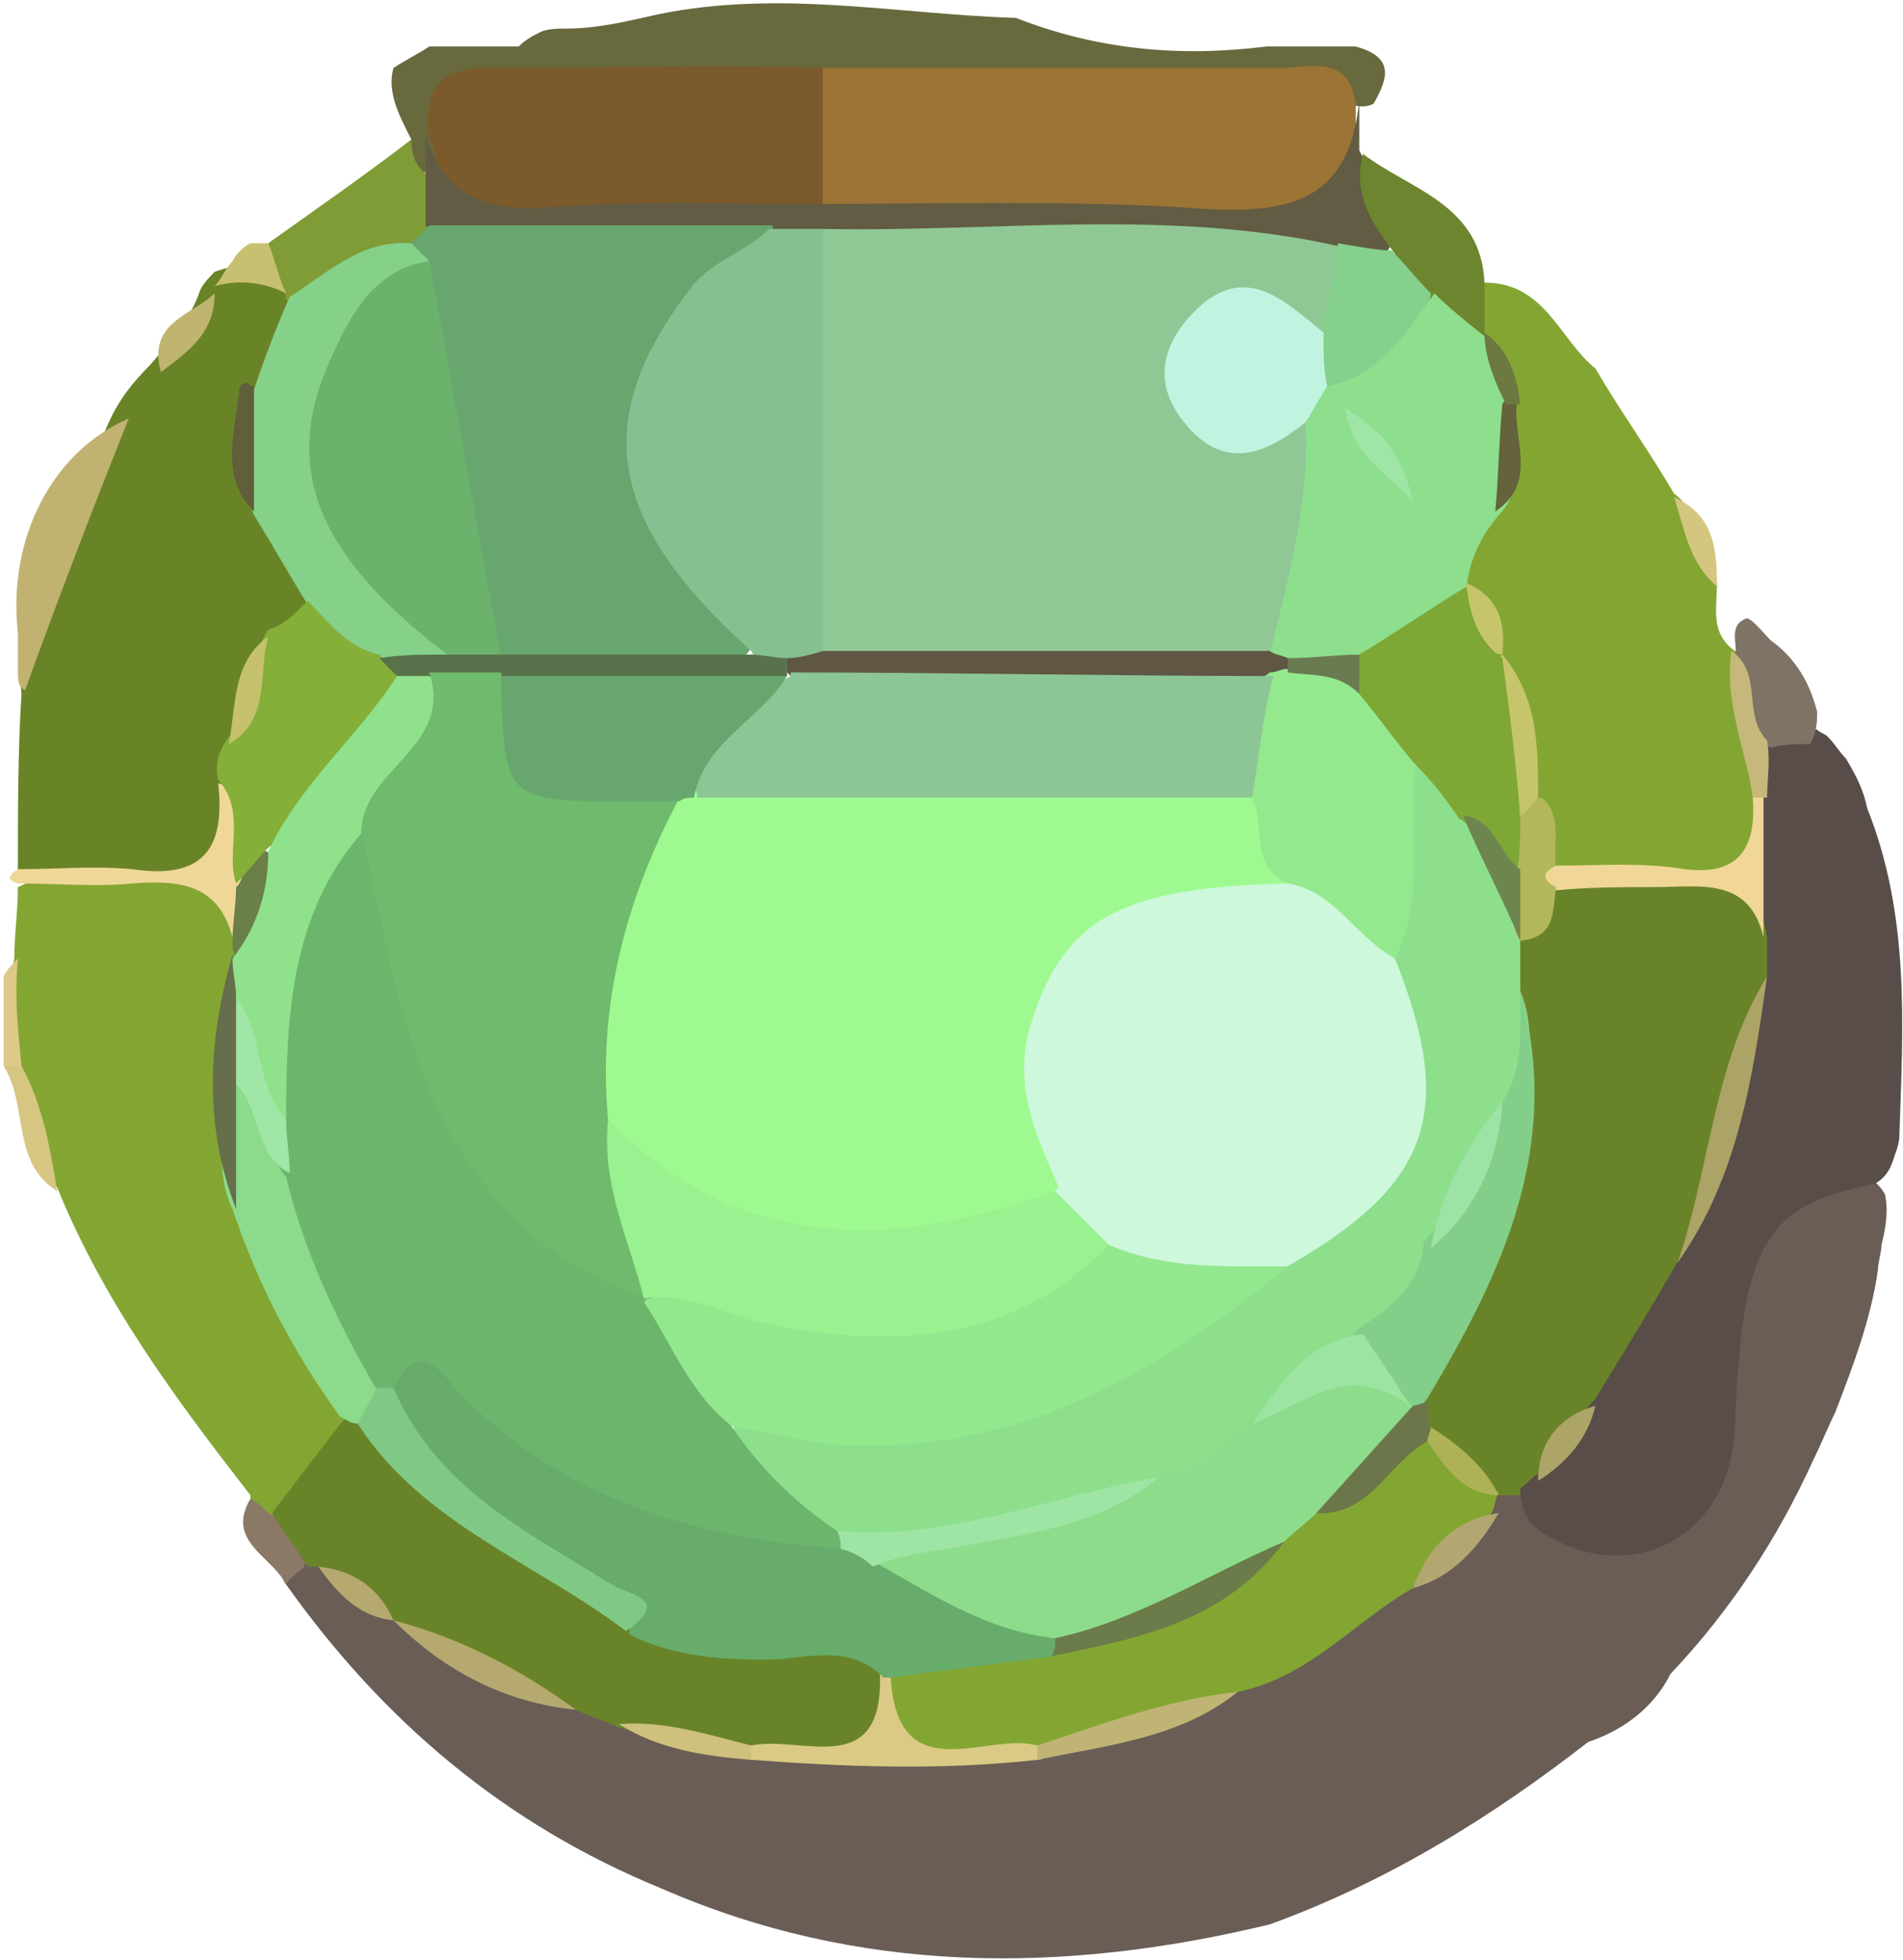 <?xml version="1.0" encoding="utf-8"?>
<!-- Generator: Adobe Illustrator 25.1.0, SVG Export Plug-In . SVG Version: 6.00 Build 0)  -->
<svg version="1.1" id="Calque_1" xmlns="http://www.w3.org/2000/svg" xmlns:xlink="http://www.w3.org/1999/xlink" x="0px" y="0px"
	 viewBox="0 0 53.2 54.8" style="enable-background:new 0 0 53.2 54.8;" xml:space="preserve">
<style type="text/css">
	.st0{fill:#4E3E2A;}
	.st1{fill:#695D56;}
	.st2{fill:#3964B8;}
	.st3{fill:#9D7E4B;}
	.st4{fill:#9D7F4B;}
	.st5{fill:#4A79D0;}
	.st6{fill:#82C9F9;}
	.st7{fill:#6C7FD0;}
	.st8{fill:#6E8BD8;}
	.st9{fill:#739DE1;}
	.st10{fill:#78ABE8;}
	.st11{fill:#614B2E;}
	.st12{fill:#7DBAF1;}
	.st13{fill:#3A64B8;}
	.st14{fill:#4B79CF;}
	.st15{fill:#6A76C0;}
	.st16{fill:#604B2E;}
	.st17{fill:#624C2E;}
	.st18{fill:#4C7ACF;}
	.st19{fill:#C9BC9A;}
	.st20{fill:#AFADAF;}
	.st21{fill:#ACA696;}
	.st22{fill:#EFD79C;}
	.st23{fill:#A6A5A7;}
	.st24{fill:#B1A893;}
	.st25{fill:#B1A790;}
	.st26{fill:#CEB889;}
	.st27{fill:#AFA692;}
	.st28{fill:#BCAE8D;}
	.st29{fill:#C6B185;}
	.st30{fill:#E4CE9B;}
	.st31{fill:#C4AA86;}
	.st32{fill:#AAA7AB;}
	.st33{fill:#E4D09E;}
	.st34{fill:#B5B0AA;}
	.st35{fill:#A0A7AD;}
	.st36{fill:#A9A8AB;}
	.st37{fill:#ADADB0;}
	.st38{fill:#B49B87;}
	.st39{fill:#C5AB87;}
	.st40{fill:#DBC99F;}
	.st41{fill:#98552F;}
	.st42{fill:#A16C49;}
	.st43{fill:#E6CF9A;}
	.st44{fill:#6B7CCF;}
	.st45{fill:#7092DB;}
	.st46{fill:#6D86D5;}
	.st47{fill:#749EE1;}
	.st48{fill:#8F5337;}
	.st49{fill:#7DBBF1;}
	.st50{fill:#7BB2E9;}
	.st51{fill:#8F7261;}
	.st52{fill:#3B63B3;}
	.st53{fill:#8C4626;}
	.st54{fill:#779BD0;}
	.st55{fill:#8F705F;}
	.st56{fill:#A16C47;}
	.st57{fill:#7E5C55;}
	.st58{fill:#A4A3AC;}
	.st59{fill:#795C5E;}
	.st60{fill:#ACABB0;}
	.st61{fill:#B5B0A8;}
	.st62{fill:#9C5D35;}
	.st63{fill:#685C53;}
	.st64{fill:#B49B88;}
	.st65{fill:#9F6541;}
	.st66{fill:#A26C48;}
	.st67{fill:#90634D;}
	.st68{fill:#A89A87;}
	.st69{fill:#9A5932;}
	.st70{fill:#9A5A33;}
	.st71{fill:#9A5831;}
	.st72{fill:#A3A4AF;}
	.st73{fill:#7DBAEF;}
	.st74{fill:#816256;}
	.st75{fill:#806E67;}
	.st76{fill:#80736F;}
	.st77{fill:#9DA4AB;}
	.st78{fill:#AAABB1;}
	.st79{fill:#B3AEA9;}
	.st80{fill:#724237;}
	.st81{fill:#6C83D4;}
	.st82{fill:#6B7ACE;}
	.st83{fill:#7091DA;}
	.st84{fill:#749DE1;}
	.st85{fill:#B39985;}
	.st86{fill:#835746;}
	.st87{fill:#85482E;}
	.st88{fill:#B6AD91;}
	.st89{fill:#605550;}
	.st90{fill:#ECD49B;}
	.st91{fill:#ABA38E;}
	.st92{fill:#A7A290;}
	.st93{fill:#B1A489;}
	.st94{fill:#B2AA95;}
	.st95{fill:#ADA592;}
	.st96{fill:#AFAA99;}
	.st97{fill:#78ACE9;}
	.st98{fill:#ABABB1;}
	.st99{fill:#9CA6AF;}
	.st100{fill:#A9A6AC;}
	.st101{fill:#EAD49E;}
	.st102{fill:#C8BBA6;}
	.st103{fill:#B0ACAA;}
	.st104{fill:#BAB2A8;}
	.st105{fill:#A9A28F;}
	.st106{fill:#BEA97F;}
	.st107{fill:#574C47;}
	.st108{fill:#B4AB94;}
	.st109{fill:#C6B58E;}
	.st110{fill:#C3AB86;}
	.st111{fill:#775429;}
	.st112{fill:#93A0AB;}
	.st113{fill:#EDD59A;}
	.st114{fill:#9CA5AF;}
	.st115{fill:#685D55;}
	.st116{fill:#C79F4F;}
	.st117{fill:#77552B;}
	.st118{fill:#6B7CC9;}
	.st119{fill:#5D514C;}
	.st120{fill:#BEAF8C;}
	.st121{fill:#6A78CD;}
	.st122{fill:#B0ABAB;}
	.st123{fill:#C69B50;}
	.st124{fill:#A9783C;}
	.st125{fill:#A8783C;}
	.st126{fill:#7195DA;}
	.st127{fill:#B3B1AE;}
	.st128{fill:#4B78CD;}
	.st129{fill:#3A64B7;}
	.st130{fill:#B3AD9A;}
	.st131{fill:#C6B38A;}
	.st132{fill:#B9B39E;}
	.st133{fill:#AEA690;}
	.st134{fill:#BDB297;}
	.st135{fill:#B7AF98;}
	.st136{fill:#E7D884;}
	.st137{fill:#C7A34D;}
	.st138{fill:#E8D985;}
	.st139{fill:#B4B09E;}
	.st140{fill:#E8D885;}
	.st141{fill:#C69D4F;}
	.st142{fill:#E6D784;}
	.st143{fill:#ECD49A;}
	.st144{fill:#2D2922;}
	.st145{fill:#C5B798;}
	.st146{fill:#7EBEF3;}
	.st147{fill:#6E83D2;}
	.st148{fill:#78ACE8;}
	.st149{fill:#7197DD;}
	.st150{fill:#D2BA6C;}
	.st151{fill:#A9793D;}
	.st152{fill:#6C83D2;}
	.st153{fill:#D2BB6D;}
	.st154{fill:#D1BA6C;}
	.st155{fill:#4264A7;}
	.st156{fill:#C2B18C;}
	.st157{fill:#C59B4F;}
	.st158{fill:#BBA15C;}
	.st159{fill:#7195DC;}
	.st160{fill:#7592B4;}
	.st161{fill:#C6AD64;}
	.st162{fill:#AAA18B;}
	.st163{fill:#A9A28D;}
	.st164{fill:#9FA2AC;}
	.st165{fill:#757575;}
	.st166{fill:#6B80D1;}
	.st167{fill:#4A78CF;}
	.st168{fill:#78ADE9;}
	.st169{fill:#504C4B;}
	.st170{fill:#EED69C;}
	.st171{fill:#6F645D;}
	.st172{fill:#B5AF9C;}
	.st173{fill:#B3AB95;}
	.st174{fill:#60554E;}
	.st175{fill:#A6A69B;}
	.st176{fill:#BDB398;}
	.st177{fill:#BAB49F;}
	.st178{fill:#B6B2AE;}
	.st179{fill:#DFCD9F;}
	.st180{fill:#D5C5A2;}
	.st181{fill:#A9A9AC;}
	.st182{fill:#B4B0AA;}
	.st183{fill:#C2AF85;}
	.st184{fill:#3F66B3;}
	.st185{fill:#6F6762;}
	.st186{fill:#808B83;}
	.st187{fill:#625954;}
	.st188{fill:#574C43;}
	.st189{fill:#685A49;}
	.st190{fill:#C29933;}
	.st191{fill:#574937;}
	.st192{fill:#645339;}
	.st193{fill:#E9D198;}
	.st194{fill:#B4A990;}
	.st195{fill:#3B65B7;}
	.st196{fill:#57514B;}
	.st197{fill:#B4BCB6;}
	.st198{fill:#DFE3DF;}
	.st199{fill:#BBB091;}
	.st200{fill:#897A68;}
	.st201{fill:#B0A996;}
	.st202{fill:#ABA491;}
	.st203{fill:#A7A59B;}
	.st204{fill:#B7B09A;}
	.st205{fill:#AFA893;}
	.st206{fill:#B9B096;}
	.st207{fill:#B5BDB7;}
	.st208{fill:#B6BEB8;}
	.st209{fill:#6F5420;}
	.st210{fill:#F8F8F7;}
	.st211{fill:#FBFBFB;}
	.st212{fill:#F4F6F4;}
	.st213{fill:#E0E4E0;}
	.st214{fill:#605E58;}
	.st215{fill:#5D5A51;}
	.st216{fill:#64615A;}
	.st217{fill:#5A4F43;}
	.st218{fill:#E9E9E7;}
	.st219{fill:#584B47;}
	.st220{fill:#645546;}
	.st221{fill:#A69A83;}
	.st222{fill:#A3A4AB;}
	.st223{fill:#9DA4A7;}
	.st224{fill:#6B7FD1;}
	.st225{fill:#81C5F5;}
	.st226{fill:#6D84D2;}
	.st227{fill:#73581D;}
	.st228{fill:#73571D;}
	.st229{fill:#6F5523;}
	.st230{fill:#3C65B5;}
	.st231{fill:#7E8BC2;}
	.st232{fill:#72561A;}
	.st233{fill:#543F28;}
	.st234{fill:#5F513D;}
	.st235{fill:#6A4118;}
	.st236{fill:#664F2B;}
	.st237{fill:#795B1C;}
	.st238{fill:#6D7369;}
	.st239{fill:#645141;}
	.st240{fill:#F6E3B0;}
	.st241{fill:#606174;}
	.st242{fill:#F1DCA6;}
	.st243{fill:#554A43;}
	.st244{fill:#584E3F;}
	.st245{fill:#B3AE9E;}
	.st246{fill:#A18434;}
	.st247{fill:#584C42;}
	.st248{fill:#A29883;}
	.st249{fill:#3D5FA2;}
	.st250{fill:#ABABB0;}
	.st251{fill:#A8A9AE;}
	.st252{fill:#D6C8A2;}
	.st253{fill:#B0AFAE;}
	.st254{fill:#B4B2AE;}
	.st255{fill:#A9A9AA;}
	.st256{fill:#615651;}
	.st257{fill:#77AAE7;}
	.st258{fill:#7CB7EF;}
	.st259{fill:#AEABAC;}
	.st260{fill:#F6F6F5;}
	.st261{fill:#AEA590;}
	.st262{fill:#A8A8B1;}
	.st263{fill:#6E6D6E;}
	.st264{fill:#63615D;}
	.st265{fill:#6C84D4;}
	.st266{fill:#A5A5AA;}
	.st267{fill:#615C5E;}
	.st268{fill:#80C4F5;}
	.st269{fill:#62574D;}
	.st270{fill:#64625C;}
	.st271{fill:#E4EEF8;}
	.st272{fill:#887C73;}
	.st273{fill:#82C8F8;}
	.st274{fill:#7299DE;}
	.st275{fill:#79B0EA;}
	.st276{fill:#4A77CC;}
	.st277{fill:#AEACAA;}
	.st278{fill:#A5A6AD;}
	.st279{fill:#ABAAAA;}
	.st280{fill:#B5AFA8;}
	.st281{fill:#D3E9F6;}
	.st282{fill:#685D56;}
	.st283{fill:#E53323;}
	.st284{fill:#455561;}
	.st285{fill:#DF3427;}
	.st286{fill:#E5CF9A;}
	.st287{fill:#847563;}
	.st288{fill:#E63323;}
	.st289{fill:#455460;}
	.st290{fill:#4D77CD;}
	.st291{fill:#70655E;}
	.st292{fill:#BBAF91;}
	.st293{fill:#B7AD93;}
	.st294{fill:#A8A59B;}
	.st295{fill:#6C80D1;}
	.st296{fill:#4B78CF;}
	.st297{fill:#6E82D0;}
	.st298{fill:#E03529;}
	.st299{fill:#B59A69;}
	.st300{fill:#D7342B;}
	.st301{fill:#A8A9AA;}
	.st302{fill:#678097;}
	.st303{fill:#B4B0AD;}
	.st304{fill:#6F7EC9;}
	.st305{fill:#A3A5B0;}
	.st306{fill:#A8A2AA;}
	.st307{fill:#D2332D;}
	.st308{fill:#E53324;}
	.st309{fill:#7295DB;}
	.st310{fill:#D8362E;}
	.st311{fill:#A9A9B2;}
	.st312{fill:#AAACB1;}
	.st313{fill:#F3EDD5;}
	.st314{fill:#E2DABC;}
	.st315{fill:#4F3E21;}
	.st316{fill:#A3A59F;}
	.st317{fill:#737AC3;}
	.st318{fill:#503F21;}
	.st319{fill:#C1782B;}
	.st320{fill:#CD9934;}
	.st321{fill:#7090DA;}
	.st322{fill:#F3D952;}
	.st323{fill:#6E88D6;}
	.st324{fill:#F3D852;}
	.st325{fill:#7296DC;}
	.st326{fill:#F2D852;}
	.st327{fill:#CD9834;}
	.st328{fill:#F3D953;}
	.st329{fill:#78A9E6;}
	.st330{fill:#A6A7AE;}
	.st331{fill:#685C56;}
	.st332{fill:#887969;}
	.st333{fill:#A7A6AC;}
	.st334{fill:#A9A9B1;}
	.st335{fill:#B9B2A7;}
	.st336{fill:#9FA7AF;}
	.st337{fill:#A3A7B4;}
	.st338{fill:#A9A9AD;}
	.st339{fill:#ABA9AC;}
	.st340{fill:#B6AB8E;}
	.st341{fill:#D5C496;}
	.st342{fill:#AFA58E;}
	.st343{fill:#CABA93;}
	.st344{fill:#ABA696;}
	.st345{fill:#B0A48A;}
	.st346{fill:#A8A497;}
	.st347{fill:#B6AE98;}
	.st348{fill:#AFA996;}
	.st349{fill:#A8A598;}
	.st350{fill:#DDCC9F;}
	.st351{fill:#6D625C;}
	.st352{fill:#9BA1AE;}
	.st353{fill:#EBD49B;}
	.st354{fill:#5F544F;}
	.st355{fill:#B9AF96;}
	.st356{fill:#AEA692;}
	.st357{fill:#AAA18C;}
	.st358{fill:#CBC09F;}
	.st359{fill:#C8BC9B;}
	.st360{fill:#A6A296;}
	.st361{fill:#ADA999;}
	.st362{fill:#B7AC90;}
	.st363{fill:#B3AC98;}
	.st364{fill:#B6AE97;}
	.st365{fill:#6B7BCD;}
	.st366{fill:#ADABA9;}
	.st367{fill:#4F5553;}
	.st368{fill:#656655;}
	.st369{fill:#ABA79A;}
	.st370{fill:#4D7777;}
	.st371{fill:#505356;}
	.st372{fill:#514D4B;}
	.st373{fill:#AFADB0;}
	.st374{fill:#4E4A3F;}
	.st375{fill:#CEBD96;}
	.st376{fill:#4C4B3D;}
	.st377{fill:#AFAEAF;}
	.st378{fill:#BDB59D;}
	.st379{fill:#BBB2AA;}
	.st380{fill:#BAB2A1;}
	.st381{fill:#5B574D;}
	.st382{fill:#4B4E4C;}
	.st383{fill:#D9C28F;}
	.st384{fill:#B0A58D;}
	.st385{fill:#525C5B;}
	.st386{fill:#A6A4A6;}
	.st387{fill:#BBB39B;}
	.st388{fill:#87AAAA;}
	.st389{fill:#555857;}
	.st390{fill:#4F4E48;}
	.st391{fill:#4F4D47;}
	.st392{fill:#A4A2AF;}
	.st393{fill:#50534D;}
	.st394{fill:#BDD8D8;}
	.st395{fill:#53564A;}
	.st396{fill:#4E7777;}
	.st397{fill:#9DA3A4;}
	.st398{fill:#686965;}
	.st399{fill:#B6B19C;}
	.st400{fill:#A19C8D;}
	.st401{fill:#57595C;}
	.st402{fill:#666764;}
	.st403{fill:#5B5C5B;}
	.st404{fill:#FBFAFA;}
	.st405{fill:#73962C;}
	.st406{fill:#E6CF94;}
	.st407{fill:#E2CA93;}
	.st408{fill:#F7FCE2;}
	.st409{fill:#CBEEA2;}
	.st410{fill:#64B65E;}
	.st411{fill:#85CA76;}
	.st412{fill:#584C48;}
	.st413{fill:#6D625D;}
	.st414{fill:#A6DC8C;}
	.st415{fill:#E5FAB3;}
	.st416{fill:#6A7BCE;}
	.st417{fill:#6DC15E;}
	.st418{fill:#95D381;}
	.st419{fill:#6B7ED0;}
	.st420{fill:#6E8BD5;}
	.st421{fill:#3A65B7;}
	.st422{fill:#4B7ACE;}
	.st423{fill:#A9ABB1;}
	.st424{fill:#A6A791;}
	.st425{fill:#466DB2;}
	.st426{fill:#537EB1;}
	.st427{fill:#AFAEA9;}
	.st428{fill:#AFACA7;}
	.st429{fill:#DECD9C;}
	.st430{fill:#A3A3AC;}
	.st431{fill:#D0BA9B;}
	.st432{fill:#A7A69C;}
	.st433{fill:#F0FCC7;}
	.st434{fill:#94D381;}
	.st435{fill:#99A4AB;}
	.st436{fill:#B1ADAA;}
	.st437{fill:#AB9573;}
	.st438{fill:#BCB499;}
	.st439{fill:#695D57;}
	.st440{fill:#E7D098;}
	.st441{fill:#867663;}
	.st442{fill:#5B4F49;}
	.st443{fill:#C4B795;}
	.st444{fill:#B0A68F;}
	.st445{fill:#D2C39A;}
	.st446{fill:#B0A58B;}
	.st447{fill:#ABA596;}
	.st448{fill:#9D9788;}
	.st449{fill:#63532A;}
	.st450{fill:#C5B590;}
	.st451{fill:#9CA6AD;}
	.st452{fill:#B1A890;}
	.st453{fill:#AEA68E;}
	.st454{fill:#B4AA90;}
	.st455{fill:#764233;}
	.st456{fill:#DEB454;}
	.st457{fill:#F5E7B5;}
	.st458{fill:#766536;}
	.st459{fill:#BDB193;}
	.st460{fill:#706764;}
	.st461{fill:#CFB79E;}
	.st462{fill:#675B57;}
	.st463{fill:#BFB190;}
	.st464{fill:#B3AB93;}
	.st465{fill:#ACA797;}
	.st466{fill:#B1AA96;}
	.st467{fill:#94A1AB;}
	.st468{fill:#7081CC;}
	.st469{fill:#B6B3AD;}
	.st470{fill:#DFCE9F;}
	.st471{fill:#646674;}
	.st472{fill:#B1AEAE;}
	.st473{fill:#B0ADAA;}
	.st474{fill:#65636C;}
	.st475{fill:#6A7290;}
	.st476{fill:#AEACAF;}
	.st477{fill:#704D18;}
	.st478{fill:#493B31;}
	.st479{fill:#AAABB0;}
	.st480{fill:#ADA692;}
	.st481{fill:#FEFEFE;}
	.st482{fill:#767572;}
	.st483{fill:#4C5B75;}
	.st484{fill:#707384;}
	.st485{fill:#7298DC;}
	.st486{fill:#616068;}
	.st487{fill:#C9CBCE;}
	.st488{fill:#BE281C;}
	.st489{fill:#8F6621;}
	.st490{fill:#6A79CE;}
	.st491{fill:#E53425;}
	.st492{fill:#656D79;}
	.st493{fill:#A9A7A8;}
	.st494{fill:#BF291D;}
	.st495{fill:#CA3428;}
	.st496{fill:#E4382A;}
	.st497{fill:#58616F;}
	.st498{fill:#3A62B1;}
	.st499{fill:#59616F;}
	.st500{fill:#63666D;}
	.st501{fill:#4E3C2F;}
	.st502{fill:#9BA5AB;}
	.st503{fill:#A29C8B;}
	.st504{fill:#C8B993;}
	.st505{fill:#A29984;}
	.st506{fill:#ADABAE;}
	.st507{fill:#ADA9A4;}
	.st508{fill:#75A2E3;}
	.st509{fill:#D9D9D9;}
	.st510{fill:#CDBF9E;}
	.st511{fill:#383025;}
	.st512{fill:#1B160E;}
	.st513{fill:#8493A7;}
	.st514{fill:#2E2215;}
	.st515{fill:#2F2316;}
	.st516{fill:#9AA5AF;}
	.st517{fill:#333842;}
	.st518{fill:#3B3732;}
	.st519{fill:#D6D6D6;}
	.st520{fill:#26221D;}
	.st521{fill:#AEAEAE;}
	.st522{fill:#3B3630;}
	.st523{fill:#373532;}
	.st524{fill:#0D0C0B;}
	.st525{fill:#B8B8B8;}
	.st526{fill:#271D11;}
	.st527{fill:#12110F;}
	.st528{fill:#D9D9D8;}
	.st529{fill:#57320F;}
	.st530{fill:#969696;}
	.st531{fill:#202734;}
	.st532{fill:#EDD59B;}
	.st533{fill:#514C45;}
	.st534{fill:#9CA4AD;}
	.st535{fill:#1B1309;}
	.st536{fill:#1E1C1B;}
	.st537{fill:#B2AC99;}
	.st538{fill:#ADA591;}
	.st539{fill:#1C1A18;}
	.st540{fill:#ACA692;}
	.st541{fill:#B7AF99;}
	.st542{fill:#AFA791;}
	.st543{fill:#BFB9A2;}
	.st544{fill:#B2AD9B;}
	.st545{fill:#B1AFA1;}
	.st546{fill:#53300F;}
	.st547{fill:#98561E;}
	.st548{fill:#2F2C26;}
	.st549{fill:#1D1B18;}
	.st550{fill:#6B7ED1;}
	.st551{fill:#AAAAAF;}
	.st552{fill:#1F1B1A;}
	.st553{fill:#A5A6AC;}
	.st554{fill:#9A571F;}
	.st555{fill:#1D1E25;}
	.st556{fill:#DCC9A2;}
	.st557{fill:#B4AEA9;}
	.st558{fill:#1B1F24;}
	.st559{fill:#343F53;}
	.st560{fill:#24211D;}
	.st561{fill:#C6C6C6;}
	.st562{fill:#2C231A;}
	.st563{fill:#6D85D4;}
	.st564{fill:#211C1A;}
	.st565{fill:#221E18;}
	.st566{fill:#15120D;}
	.st567{fill:#1C2021;}
	.st568{fill:#222B2E;}
	.st569{fill:#1F2326;}
	.st570{fill:#1E2029;}
	.st571{fill:#1E202B;}
	.st572{fill:#22252F;}
	.st573{fill:#101012;}
	.st574{fill:#1B181D;}
	.st575{fill:#161A24;}
	.st576{fill:#1F282B;}
	.st577{fill:#3963B8;}
	.st578{fill:#344058;}
	.st579{fill:#191F29;}
	.st580{fill:#2F394B;}
	.st581{fill:#19120A;}
	.st582{fill:#201A13;}
	.st583{fill:#6A7ACE;}
	.st584{fill:#A8A7AC;}
	.st585{fill:#E6D29D;}
	.st586{fill:#B4AEAE;}
	.st587{fill:#ABACB0;}
	.st588{fill:#B3B0AC;}
	.st589{fill:#6D87D5;}
	.st590{fill:#4B78CB;}
	.st591{fill:#B0ADAF;}
	.st592{fill:#7EBCF2;}
	.st593{fill:#77A9E7;}
	.st594{fill:#2C2F2D;}
	.st595{fill:#2A2A29;}
	.st596{fill:#2B3436;}
	.st597{fill:#272C2C;}
	.st598{fill:#262724;}
	.st599{fill:#7193DC;}
	.st600{fill:#A3A5AB;}
	.st601{fill:#A4A4AB;}
	.st602{fill:#65492D;}
	.st603{fill:#BBA27E;}
	.st604{fill:#6D461E;}
	.st605{fill:#6A4520;}
	.st606{fill:#CFBE9A;}
	.st607{fill:#775530;}
	.st608{fill:#96A3B0;}
	.st609{fill:#D4C196;}
	.st610{fill:#DDC998;}
	.st611{fill:#6A4824;}
	.st612{fill:#74522F;}
	.st613{fill:#989898;}
	.st614{fill:#4B78CC;}
	.st615{fill:#64472A;}
	.st616{fill:#C4B899;}
	.st617{fill:#ACA490;}
	.st618{fill:#ADA795;}
	.st619{fill:#AF9D79;}
	.st620{fill:#BDA880;}
	.st621{fill:#654321;}
	.st622{fill:#A9A393;}
	.st623{fill:#A8A290;}
	.st624{fill:#D8C697;}
	.st625{fill:#6D7DCD;}
	.st626{fill:#EAD39B;}
	.st627{fill:#DAC799;}
	.st628{fill:#C6AB87;}
	.st629{fill:#705439;}
	.st630{fill:#6C81D2;}
	.st631{fill:#C0B9AA;}
	.st632{fill:#D4C39E;}
	.st633{fill:#ACA9AB;}
	.st634{fill:#AEABAB;}
	.st635{fill:#4F7BCD;}
	.st636{fill:#939FAB;}
	.st637{fill:#CCBFA3;}
	.st638{fill:#BBB9B6;}
	.st639{fill:#644C35;}
	.st640{fill:#C7C6C5;}
	.st641{fill:#654D36;}
	.st642{fill:#655F59;}
	.st643{fill:#634A2F;}
	.st644{fill:#654829;}
	.st645{fill:#65605A;}
	.st646{fill:#664829;}
	.st647{fill:#634627;}
	.st648{fill:#706057;}
	.st649{fill:#664828;}
	.st650{fill:#644627;}
	.st651{fill:#A8A9B1;}
	.st652{fill:#9AA3AC;}
	.st653{fill:#D3C3A4;}
	.st654{fill:#C8BCA3;}
	.st655{fill:#C5BCA8;}
	.st656{fill:#C0BAA1;}
	.st657{fill:#BBB4A8;}
	.st658{fill:#7091DB;}
	.st659{fill:#654B36;}
	.st660{fill:#6E533A;}
	.st661{fill:#6E5135;}
	.st662{fill:#5A4027;}
	.st663{fill:#66625D;}
	.st664{fill:#73644F;}
	.st665{fill:#6E5E47;}
	.st666{fill:#74644D;}
	.st667{fill:#73614C;}
	.st668{fill:#705E45;}
	.st669{fill:#72624A;}
	.st670{fill:#6C5640;}
	.st671{fill:#5E4835;}
	.st672{fill:#836A4E;}
	.st673{fill:#60462B;}
	.st674{fill:#61492D;}
	.st675{fill:#614A2F;}
	.st676{fill:#82C9F8;}
	.st677{fill:#7DB9F0;}
	.st678{fill:#624F36;}
	.st679{fill:#64605B;}
	.st680{fill:#645E58;}
	.st681{fill:#65625D;}
	.st682{fill:#65625F;}
	.st683{fill:#60482C;}
	.st684{fill:#7A5B2D;}
	.st685{fill:#605743;}
	.st686{fill:#3D66B6;}
	.st687{fill:#3D66B8;}
	.st688{fill:#796E68;}
	.st689{fill:#B3AC99;}
	.st690{fill:#EAD298;}
	.st691{fill:#B3A88D;}
	.st692{fill:#ADA99A;}
	.st693{fill:#B4AC96;}
	.st694{fill:#B1AC9B;}
	.st695{fill:#7DC9C7;}
	.st696{fill:#A6A9B2;}
	.st697{fill:#60777C;}
	.st698{fill:#586A7C;}
	.st699{fill:#B7AE95;}
	.st700{fill:#5C727A;}
	.st701{fill:#CFBC91;}
	.st702{fill:#9C7436;}
	.st703{fill:#4D7ACC;}
	.st704{fill:#5F5744;}
	.st705{fill:#67AD86;}
	.st706{fill:#5D6C6A;}
	.st707{fill:#647981;}
	.st708{fill:#647268;}
	.st709{fill:#74C3C5;}
	.st710{fill:#54686C;}
	.st711{fill:#576E76;}
	.st712{fill:#58686A;}
	.st713{fill:#66AC86;}
	.st714{fill:#76C4C4;}
	.st715{fill:#5F6C67;}
	.st716{fill:#697F80;}
	.st717{fill:#5A6971;}
	.st718{fill:#55585B;}
	.st719{fill:#6E7B7C;}
	.st720{fill:#5D7C7E;}
	.st721{fill:#6C81D1;}
	.st722{fill:#576F4A;}
	.st723{fill:#667478;}
	.st724{fill:#CBB592;}
	.st725{fill:#85CFCD;}
	.st726{fill:#B0A993;}
	.st727{fill:#90C895;}
	.st728{fill:#67A66F;}
	.st729{fill:#85C091;}
	.st730{fill:#83CECE;}
	.st731{fill:#9CE0BF;}
	.st732{fill:#98DDC1;}
	.st733{fill:#69B389;}
	.st734{fill:#86D5D2;}
	.st735{fill:#85D0CB;}
	.st736{fill:#77C5C5;}
	.st737{fill:#4E5A6D;}
	.st738{fill:#8DC696;}
	.st739{fill:#66A66F;}
	.st740{fill:#5F5643;}
	.st741{fill:#BFF3DF;}
	.st742{fill:#677980;}
	.st743{fill:#87D7D3;}
	.st744{fill:#C9F2EF;}
	.st745{fill:#8EE9DD;}
	.st746{fill:#8ADFD7;}
	.st747{fill:#CEBC9B;}
	.st748{fill:#E0CA99;}
	.st749{fill:#483A30;}
	.st750{fill:#5D514B;}
	.st751{fill:#55483F;}
	.st752{fill:#6F6562;}
	.st753{fill:#62554F;}
	.st754{fill:#69583B;}
	.st755{fill:#9CA19F;}
	.st756{fill:#929FA9;}
	.st757{fill:#50423A;}
	.st758{fill:#52443B;}
	.st759{fill:#9AA09F;}
	.st760{fill:#958263;}
	.st761{fill:#4B79CE;}
	.st762{fill:#665950;}
	.st763{fill:#99907F;}
	.st764{fill:#AAA79B;}
	.st765{fill:#DDCCA0;}
	.st766{fill:#B1AB99;}
	.st767{fill:#4D4139;}
	.st768{fill:#A4A7A3;}
	.st769{fill:#E7DD9F;}
	.st770{fill:#6A77C8;}
	.st771{fill:#ABA591;}
	.st772{fill:#9899A6;}
	.st773{fill:#ADAAAB;}
	.st774{fill:#A8A391;}
	.st775{fill:#B1ADAF;}
	.st776{fill:#5B4D45;}
	.st777{fill:#B9AD90;}
	.st778{fill:#B3AA93;}
	.st779{fill:#B5AE98;}
	.st780{fill:#8E7A4C;}
	.st781{fill:#907C4E;}
	.st782{fill:#685B53;}
	.st783{fill:#A9A391;}
	.st784{fill:#B2AC96;}
	.st785{fill:#131A1A;}
	.st786{fill:#4A78D0;}
	.st787{fill:#3964B7;}
	.st788{fill:#95A0A9;}
	.st789{fill:#38484C;}
	.st790{fill:#1D2627;}
	.st791{fill:#4B6064;}
	.st792{fill:#4B6165;}
	.st793{fill:#BDD5CB;}
	.st794{fill:#6A7CCE;}
	.st795{fill:#6C82D2;}
	.st796{fill:#7197DC;}
	.st797{fill:#BCD3C9;}
	.st798{fill:#6F90D8;}
	.st799{fill:#ADC3BA;}
	.st800{fill:#9EA3A0;}
	.st801{fill:#A7A8AD;}
	.st802{fill:#ECD59B;}
	.st803{fill:#ADA691;}
	.st804{fill:#BFB9A1;}
	.st805{fill:#B2AD9A;}
	.st806{fill:#B1A88F;}
	.st807{fill:#B3AD9B;}
	.st808{fill:#BEB08F;}
	.st809{fill:#B2B0AE;}
	.st810{fill:#675C55;}
	.st811{fill:#698527;}
	.st812{fill:#83A632;}
	.st813{fill:#D6C684;}
	.st814{fill:#E6D28D;}
	.st815{fill:#60544D;}
	.st816{fill:#E2D08B;}
	.st817{fill:#5E524C;}
	.st818{fill:#C1B774;}
	.st819{fill:#B5AB6E;}
	.st820{fill:#EED697;}
	.st821{fill:#B3A670;}
	.st822{fill:#ADA566;}
	.st823{fill:#84B136;}
	.st824{fill:#B1F74E;}
	.st825{fill:#8EC23B;}
	.st826{fill:#9FDC44;}
	.st827{fill:#98D140;}
	.st828{fill:#644E2F;}
	.st829{fill:#A7E848;}
	.st830{fill:#698427;}
	.st831{fill:#82AA35;}
	.st832{fill:#614C2E;}
	.st833{fill:#BEC164;}
	.st834{fill:#B3B65D;}
	.st835{fill:#C4C16C;}
	.st836{fill:#C2C367;}
	.st837{fill:#D6CD7A;}
	.st838{fill:#BFB170;}
	.st839{fill:#D9CC7F;}
	.st840{fill:#C3C468;}
	.st841{fill:#C0B475;}
	.st842{fill:#C9BA7A;}
	.st843{fill:#DBC886;}
	.st844{fill:#ACA468;}
	.st845{fill:#F1D898;}
	.st846{fill:#B5AA6F;}
	.st847{fill:#C0B277;}
	.st848{fill:#B6A971;}
	.st849{fill:#C4B876;}
	.st850{fill:#B0A76A;}
	.st851{fill:#C0B275;}
	.st852{fill:#B3FA4F;}
	.st853{fill:#ABED4A;}
	.st854{fill:#85B336;}
	.st855{fill:#92C83D;}
	.st856{fill:#D1B86A;}
	.st857{fill:#A0DD44;}
	.st858{fill:#A8793C;}
	.st859{fill:#D3BC6E;}
	.st860{fill:#85B236;}
	.st861{fill:#95CD3F;}
	.st862{fill:#8FC23B;}
	.st863{fill:#BCA25D;}
	.st864{fill:#BCB367;}
	.st865{fill:#C3B971;}
	.st866{fill:#C1C068;}
	.st867{fill:#B99F5A;}
	.st868{fill:#90B238;}
	.st869{fill:#82AE35;}
	.st870{fill:#88B938;}
	.st871{fill:#3B3F1F;}
	.st872{fill:#B5B463;}
	.st873{fill:#BEC165;}
	.st874{fill:#CCB580;}
	.st875{fill:#B2BB58;}
	.st876{fill:#B7BC5E;}
	.st877{fill:#C4C668;}
	.st878{fill:#83A634;}
	.st879{fill:#908880;}
	.st880{fill:#E3D08C;}
	.st881{fill:#B6AD6C;}
	.st882{fill:#698428;}
	.st883{fill:#82AE36;}
	.st884{fill:#BF281C;}
	.st885{fill:#C93023;}
	.st886{fill:#E53729;}
	.st887{fill:#5B6642;}
	.st888{fill:#5C604C;}
	.st889{fill:#7A756F;}
	.st890{fill:#7A924E;}
	.st891{fill:#64695A;}
	.st892{fill:#646E4F;}
	.st893{fill:#C95C57;}
	.st894{fill:#5A6445;}
	.st895{fill:#D8C783;}
	.st896{fill:#B3B85B;}
	.st897{fill:#7FA933;}
	.st898{fill:#BFBE68;}
	.st899{fill:#B2B559;}
	.st900{fill:#BCBB64;}
	.st901{fill:#BDBD65;}
	.st902{fill:#C1C466;}
	.st903{fill:#5E524D;}
	.st904{fill:#BCAF72;}
	.st905{fill:#BCB173;}
	.st906{fill:#51433A;}
	.st907{fill:#B4BC5A;}
	.st908{fill:#BCBE64;}
	.st909{fill:#704C17;}
	.st910{fill:#E43425;}
	.st911{fill:#677254;}
	.st912{fill:#6C735F;}
	.st913{fill:#56594B;}
	.st914{fill:#636A52;}
	.st915{fill:#575D46;}
	.st916{fill:#626952;}
	.st917{fill:#6A7254;}
	.st918{fill:#9DD944;}
	.st919{fill:#C0B171;}
	.st920{fill:#BCAE6D;}
	.st921{fill:#BCC161;}
	.st922{fill:#80AA33;}
	.st923{fill:#8EC13B;}
	.st924{fill:#87B637;}
	.st925{fill:#96CE3F;}
	.st926{fill:#C4BA6F;}
	.st927{fill:#D3C47F;}
	.st928{fill:#CDBE7D;}
	.st929{fill:#BEBE64;}
	.st930{fill:#88B838;}
	.st931{fill:#C0B671;}
	.st932{fill:#BFB472;}
	.st933{fill:#906721;}
	.st934{fill:#B9BA62;}
	.st935{fill:#B5A96F;}
	.st936{fill:#BCB174;}
	.st937{fill:#B5B95E;}
	.st938{fill:#62554E;}
	.st939{fill:#AFA86A;}
	.st940{fill:#A26C49;}
	.st941{fill:#EFD798;}
	.st942{fill:#9D5D35;}
	.st943{fill:#9C5C34;}
	.st944{fill:#954F2B;}
	.st945{fill:#D9C587;}
	.st946{fill:#8D3D19;}
	.st947{fill:#81AD34;}
	.st948{fill:#B9BD60;}
	.st949{fill:#B3F94E;}
	.st950{fill:#96CD3F;}
	.st951{fill:#9EDB44;}
	.st952{fill:#84A332;}
	.st953{fill:#8F5025;}
	.st954{fill:#9B7D3C;}
	.st955{fill:#99D040;}
	.st956{fill:#8C5522;}
	.st957{fill:#A6E146;}
	.st958{fill:#9A7D3B;}
	.st959{fill:#A16B48;}
	.st960{fill:#956B3B;}
	.st961{fill:#8B4D1D;}
	.st962{fill:#80AB33;}
	.st963{fill:#EED795;}
	.st964{fill:#AAA364;}
	.st965{fill:#86541B;}
	.st966{fill:#8A7B6A;}
	.st967{fill:#CAC76F;}
	.st968{fill:#D3C282;}
	.st969{fill:#C8BC7A;}
	.st970{fill:#A5704C;}
	.st971{fill:#C1B683;}
	.st972{fill:#A26D47;}
	.st973{fill:#BFC464;}
	.st974{fill:#BCC160;}
	.st975{fill:#6B605B;}
	.st976{fill:#A16D49;}
	.st977{fill:#A8734F;}
	.st978{fill:#C3C467;}
	.st979{fill:#B3B95B;}
	.st980{fill:#B7BF5C;}
	.st981{fill:#D6CD7C;}
	.st982{fill:#AEF24C;}
	.st983{fill:#A6E647;}
	.st984{fill:#8D7625;}
	.st985{fill:#917224;}
	.st986{fill:#95892B;}
	.st987{fill:#978C2C;}
	.st988{fill:#AF8F79;}
	.st989{fill:#87B737;}
	.st990{fill:#8FC33B;}
	.st991{fill:#97CF40;}
	.st992{fill:#C8C76C;}
	.st993{fill:#C4C26C;}
	.st994{fill:#8D4B22;}
	.st995{fill:#BFBE67;}
	.st996{fill:#BBBC63;}
	.st997{fill:#BEBD66;}
	.st998{fill:#B1B75B;}
	.st999{fill:#C9C072;}
	.st1000{fill:#D2C180;}
	.st1001{fill:#665A51;}
	.st1002{fill:#B9B574;}
	.st1003{fill:#C6BA7C;}
	.st1004{fill:#BEB47A;}
	.st1005{fill:#8C5027;}
	.st1006{fill:#CABA7C;}
	.st1007{fill:#C2B675;}
	.st1008{fill:#C1B279;}
	.st1009{fill:#DACC81;}
	.st1010{fill:#CCC17A;}
	.st1011{fill:#BDB470;}
	.st1012{fill:#736864;}
	.st1013{fill:#615650;}
	.st1014{fill:#A6E748;}
	.st1015{fill:#B3AB6C;}
	.st1016{fill:#685C55;}
	.st1017{fill:#81A833;}
	.st1018{fill:#6D645F;}
	.st1019{fill:#5E543C;}
	.st1020{fill:#C6B77B;}
	.st1021{fill:#BAAE71;}
	.st1022{fill:#C9BC7B;}
	.st1023{fill:#B6AC6F;}
	.st1024{fill:#B9B26D;}
	.st1025{fill:#635955;}
	.st1026{fill:#74685D;}
	.st1027{fill:#624F37;}
	.st1028{fill:#715B34;}
	.st1029{fill:#EFD697;}
	.st1030{fill:#B6BA5D;}
	.st1031{fill:#B9BB61;}
	.st1032{fill:#B6BDB8;}
	.st1033{fill:#5D5835;}
	.st1034{fill:#B4B167;}
	.st1035{fill:#B7BC5D;}
	.st1036{fill:#B8BA60;}
	.st1037{fill:#E5E4DF;}
	.st1038{fill:#796D62;}
	.st1039{fill:#61593B;}
	.st1040{fill:#B2A76E;}
	.st1041{fill:#B0A96C;}
	.st1042{fill:#5B533A;}
	.st1043{fill:#B9C05C;}
	.st1044{fill:#5A4F4B;}
	.st1045{fill:#665747;}
	.st1046{fill:#574D42;}
	.st1047{fill:#5C4C2A;}
	.st1048{fill:#675931;}
	.st1049{fill:#C2C566;}
	.st1050{fill:#71551A;}
	.st1051{fill:#58452C;}
	.st1052{fill:#6D561F;}
	.st1053{fill:#5B553A;}
	.st1054{fill:#5E563F;}
	.st1055{fill:#94CB3F;}
	.st1056{fill:#FCFCFC;}
	.st1057{fill:#666143;}
	.st1058{fill:#B5BDB6;}
	.st1059{fill:#B5BCB6;}
	.st1060{fill:#F4F5F4;}
	.st1061{fill:#5E5C3D;}
	.st1062{fill:#65623C;}
	.st1063{fill:#5F5D3B;}
	.st1064{fill:#636240;}
	.st1065{fill:#605C43;}
	.st1066{fill:#676558;}
	.st1067{fill:#BABBB0;}
	.st1068{fill:#574D37;}
	.st1069{fill:#C6B56C;}
	.st1070{fill:#7FAA33;}
	.st1071{fill:#B7B75E;}
	.st1072{fill:#6F5B35;}
	.st1073{fill:#65542E;}
	.st1074{fill:#56472B;}
	.st1075{fill:#F5EACF;}
	.st1076{fill:#84B035;}
	.st1077{fill:#A9EA49;}
	.st1078{fill:#83A532;}
	.st1079{fill:#73581A;}
	.st1080{fill:#73571A;}
	.st1081{fill:#61582A;}
	.st1082{fill:#745E23;}
	.st1083{fill:#91A93A;}
	.st1084{fill:#EFCF83;}
	.st1085{fill:#68592B;}
	.st1086{fill:#687067;}
	.st1087{fill:#B7BF5B;}
	.st1088{fill:#62582B;}
	.st1089{fill:#57462B;}
	.st1090{fill:#E3CB8F;}
	.st1091{fill:#A6E648;}
	.st1092{fill:#B0F54D;}
	.st1093{fill:#9EDA43;}
	.st1094{fill:#646437;}
	.st1095{fill:#F2F8E5;}
	.st1096{fill:#A9EB49;}
	.st1097{fill:#6A6844;}
	.st1098{fill:#B2F84F;}
	.st1099{fill:#5B5137;}
	.st1100{fill:#666241;}
	.st1101{fill:#65613E;}
	.st1102{fill:#676441;}
	.st1103{fill:#5D5339;}
	.st1104{fill:#887C72;}
	.st1105{fill:#86B637;}
	.st1106{fill:#768F30;}
	.st1107{fill:#B2F84E;}
	.st1108{fill:#C8B673;}
	.st1109{fill:#B9B166;}
	.st1110{fill:#B4AE62;}
	.st1111{fill:#B6B260;}
	.st1112{fill:#DCCC82;}
	.st1113{fill:#B6B95F;}
	.st1114{fill:#D7CC7D;}
	.st1115{fill:#AAA35D;}
	.st1116{fill:#C1C366;}
	.st1117{fill:#86A534;}
	.st1118{fill:#F4F4F1;}
	.st1119{fill:#6A8528;}
	.st1120{fill:#827363;}
	.st1121{fill:#D4C482;}
	.st1122{fill:#DAC589;}
	.st1123{fill:#B6B265;}
	.st1124{fill:#BFB474;}
	.st1125{fill:#CFB987;}
	.st1126{fill:#C3B875;}
	.st1127{fill:#AFA66A;}
	.st1128{fill:#C0B473;}
	.st1129{fill:#CEBE80;}
	.st1130{fill:#C8C46F;}
	.st1131{fill:#B8BA5F;}
	.st1132{fill:#BDB66A;}
	.st1133{fill:#B8AB6A;}
	.st1134{fill:#5B504B;}
	.st1135{fill:#ECD694;}
	.st1136{fill:#ADA664;}
	.st1137{fill:#D7CD7D;}
	.st1138{fill:#C5C26B;}
	.st1139{fill:#D5C681;}
	.st1140{fill:#B1A86D;}
	.st1141{fill:#B0A862;}
	.st1142{fill:#8F7B4D;}
	.st1143{fill:#685D57;}
	.st1144{fill:#746A67;}
	.st1145{fill:#B8AC6F;}
	.st1146{fill:#E3CB92;}
	.st1147{fill:#B6AA70;}
	.st1148{fill:#9E995F;}
	.st1149{fill:#B2AC6A;}
	.st1150{fill:#BAAD73;}
	.st1151{fill:#BCB66C;}
	.st1152{fill:#959558;}
	.st1153{fill:#95D380;}
	.st1154{fill:#82AD35;}
	.st1155{fill:#89B938;}
	.st1156{fill:#BEC163;}
	.st1157{fill:#BEC262;}
	.st1158{fill:#B9BA61;}
	.st1159{fill:#B9BB60;}
	.st1160{fill:#C5BB74;}
	.st1161{fill:#C0B471;}
	.st1162{fill:#B6BA5E;}
	.st1163{fill:#C6BA73;}
	.st1164{fill:#C3C16A;}
	.st1165{fill:#CEBC7B;}
	.st1166{fill:#B6BA5C;}
	.st1167{fill:#EFD797;}
	.st1168{fill:#C4C669;}
	.st1169{fill:#C4C568;}
	.st1170{fill:#688427;}
	.st1171{fill:#82A632;}
	.st1172{fill:#706966;}
	.st1173{fill:#C1B773;}
	.st1174{fill:#BBAE73;}
	.st1175{fill:#B4B163;}
	.st1176{fill:#B0A769;}
	.st1177{fill:#ADA56A;}
	.st1178{fill:#B6AD6B;}
	.st1179{fill:#BCBF62;}
	.st1180{fill:#8CBF3A;}
	.st1181{fill:#AC9F59;}
	.st1182{fill:#B5A25F;}
	.st1183{fill:#CEC277;}
	.st1184{fill:#E7D48D;}
	.st1185{fill:#A4A15E;}
	.st1186{fill:#635B58;}
	.st1187{fill:#81AC35;}
	.st1188{fill:#D4CA7B;}
	.st1189{fill:#BFBD67;}
	.st1190{fill:#4A6064;}
	.st1191{fill:#AEC4BB;}
	.st1192{fill:#8DC03B;}
	.st1193{fill:#93CB3E;}
	.st1194{fill:#BFB066;}
	.st1195{fill:#B3A75B;}
	.st1196{fill:#B4A85A;}
	.st1197{fill:#594E48;}
	.st1198{fill:#BBB36D;}
	.st1199{fill:#D6C682;}
	.st1200{fill:#897965;}
	.st1201{fill:#DDCA88;}
	.st1202{fill:#686A3E;}
	.st1203{fill:#584D48;}
	.st1204{fill:#DBCA85;}
	.st1205{fill:#CFC07D;}
	.st1206{fill:#B3A771;}
	.st1207{fill:#C1B272;}
	.st1208{fill:#8CDA8B;}
	.st1209{fill:#666E4C;}
	.st1210{fill:#6B7F49;}
	.st1211{fill:#809C37;}
	.st1212{fill:#7B5B2B;}
	.st1213{fill:#615C43;}
	.st1214{fill:#7F7366;}
	.st1215{fill:#D4C681;}
	.st1216{fill:#8DDF8C;}
	.st1217{fill:#83CF8A;}
	.st1218{fill:#ACA366;}
	.st1219{fill:#F0D798;}
	.st1220{fill:#B2B75B;}
	.st1221{fill:#6C764B;}
	.st1222{fill:#AEB256;}
	.st1223{fill:#ADA467;}
	.st1224{fill:#67AC6B;}
	.st1225{fill:#80C985;}
	.st1226{fill:#8CDC8B;}
	.st1227{fill:#6B7B4A;}
	.st1228{fill:#85D189;}
	.st1229{fill:#85AF38;}
	.st1230{fill:#605E3B;}
	.st1231{fill:#C5C16D;}
	.st1232{fill:#C7C070;}
	.st1233{fill:#6CB56D;}
	.st1234{fill:#A0E6A6;}
	.st1235{fill:#8FE18B;}
	.st1236{fill:#6C852E;}
	.st1237{fill:#84D08C;}
	.st1238{fill:#8DDE8D;}
	.st1239{fill:#C6C56B;}
	.st1240{fill:#64633C;}
	.st1241{fill:#6C7940;}
	.st1242{fill:#CDF8DC;}
	.st1243{fill:#93E88E;}
	.st1244{fill:#94E98E;}
	.st1245{fill:#7EA735;}
	.st1246{fill:#9EE5A5;}
	.st1247{fill:#9DE4A3;}
	.st1248{fill:#9DE3A5;}
	.st1249{fill:#6D864F;}
	.st1250{fill:#6BB36D;}
	.st1251{fill:#59724B;}
	.st1252{fill:#6FBA6D;}
	.st1253{fill:#C0F4E0;}
	.st1254{fill:#9FE5A5;}
	.st1255{fill:#6A7B52;}
	.st1256{fill:#9EFA90;}
	.st1257{fill:#99F18F;}
	.st1258{fill:#67A76F;}
	.st1259{fill:#56473E;}
	.st1260{fill:#362616;}
	.st1261{fill:#231A10;}
	.st1262{fill:#19130C;}
	.st1263{fill:#736557;}
	.st1264{fill:#1C1A06;}
	.st1265{fill:#E6D38D;}
	.st1266{fill:#B9AD71;}
	.st1267{fill:#C0B372;}
	.st1268{fill:#D1C27F;}
	.st1269{fill:#4A3A30;}
	.st1270{fill:#24211C;}
	.st1271{fill:#151311;}
	.st1272{fill:#97D040;}
	.st1273{fill:#191906;}
	.st1274{fill:#1D1B05;}
	.st1275{fill:#1F1A14;}
	.st1276{fill:#16150A;}
	.st1277{fill:#242809;}
	.st1278{fill:#202508;}
	.st1279{fill:#B2F94E;}
	.st1280{fill:#9FDD44;}
	.st1281{fill:#2B2609;}
	.st1282{fill:#6F852B;}
	.st1283{fill:#384211;}
	.st1284{fill:#343A0E;}
	.st1285{fill:#30340D;}
	.st1286{fill:#80AB34;}
	.st1287{fill:#86B537;}
	.st1288{fill:#C4C569;}
	.st1289{fill:#CBC173;}
	.st1290{fill:#211C18;}
	.st1291{fill:#B7B562;}
	.st1292{fill:#0E0F09;}
	.st1293{fill:#81A332;}
	.st1294{fill:#D7D6D6;}
	.st1295{fill:#E2E2E2;}
	.st1296{fill:#C0C265;}
	.st1297{fill:#D7D7D7;}
	.st1298{fill:#29241E;}
	.st1299{fill:#1D1D1D;}
	.st1300{fill:#1F2416;}
	.st1301{fill:#2B331B;}
	.st1302{fill:#191D0E;}
	.st1303{fill:#151515;}
	.st1304{fill:#595C3B;}
	.st1305{fill:#181612;}
	.st1306{fill:#E6D18E;}
	.st1307{fill:#B4B65C;}
	.st1308{fill:#1A120A;}
	.st1309{fill:#19120B;}
	.st1310{fill:#C8C470;}
	.st1311{fill:#2F351E;}
	.st1312{fill:#141709;}
	.st1313{fill:#C1C465;}
	.st1314{fill:#C2BF6A;}
	.st1315{fill:#B5B85E;}
	.st1316{fill:#E1D088;}
	.st1317{fill:#010101;}
	.st1318{fill:#291B0D;}
	.st1319{fill:#C0BE68;}
	.st1320{fill:#53391D;}
	.st1321{fill:#56310E;}
	.st1322{fill:#CC9834;}
	.st1323{fill:#EED451;}
	.st1324{fill:#6E6562;}
	.st1325{fill:#71675E;}
	.st1326{fill:#C3B879;}
	.st1327{fill:#BAB071;}
	.st1328{fill:#B0A76D;}
	.st1329{fill:#5C514B;}
	.st1330{fill:#665B56;}
	.st1331{fill:#7DA732;}
	.st1332{fill:#B5BB5A;}
	.st1333{fill:#D4CC7A;}
	.st1334{fill:#95CC3F;}
	.st1335{fill:#D6C97F;}
	.st1336{fill:#B6BE5B;}
	.st1337{fill:#ECD693;}
	.st1338{fill:#E5CE97;}
	.st1339{fill:#83A732;}
	.st1340{fill:#B0B458;}
	.st1341{fill:#F2D752;}
	.st1342{fill:#9ED943;}
	.st1343{fill:#9ACF40;}
	.st1344{fill:#8DBF3A;}
	.st1345{fill:#F0D79A;}
	.st1346{fill:#F1D998;}
	.st1347{fill:#B6B95D;}
	.st1348{fill:#6F6764;}
	.st1349{fill:#775529;}
	.st1350{fill:#ACB354;}
	.st1351{fill:#BCBC64;}
	.st1352{fill:#695E59;}
	.st1353{fill:#EFD696;}
	.st1354{fill:#C0AD84;}
	.st1355{fill:#BAB271;}
	.st1356{fill:#CFC07C;}
	.st1357{fill:#D0C479;}
	.st1358{fill:#D4CC79;}
	.st1359{fill:#B9AF6F;}
	.st1360{fill:#7EA732;}
	.st1361{fill:#8FC13B;}
	.st1362{fill:#BEC263;}
	.st1363{fill:#ABAF56;}
	.st1364{fill:#D4BD8A;}
	.st1365{fill:#A7B64D;}
	.st1366{fill:#E1C792;}
	.st1367{fill:#C6B594;}
	.st1368{fill:#D9C191;}
	.st1369{fill:#655A55;}
	.st1370{fill:#514337;}
	.st1371{fill:#C8BA93;}
	.st1372{fill:#A7A293;}
	.st1373{fill:#A19F97;}
	.st1374{fill:#ACAAA0;}
	.st1375{fill:#CDBF99;}
	.st1376{fill:#4F3531;}
	.st1377{fill:#9AA0B3;}
	.st1378{fill:#B1A68A;}
	.st1379{fill:#635750;}
	.st1380{fill:#D3BE92;}
	.st1381{fill:#6C7DCA;}
	.st1382{fill:#A2A7B3;}
	.st1383{fill:#A8AAB1;}
	.st1384{fill:#C3B99A;}
	.st1385{fill:#A5A5AB;}
	.st1386{fill:#CEC6B9;}
	.st1387{fill:#C1B7A6;}
	.st1388{fill:#968568;}
	.st1389{fill:#4C79CE;}
	.st1390{fill:#4C78CB;}
	.st1391{fill:#CAB992;}
	.st1392{fill:#CDBD95;}
	.st1393{fill:#C6B896;}
	.st1394{fill:#B2AEAB;}
	.st1395{fill:#E53525;}
	.st1396{fill:#B3261A;}
	.st1397{fill:#62574E;}
	.st1398{fill:#655A53;}
	.st1399{fill:#D2C57D;}
	.st1400{fill:#555153;}
	.st1401{fill:#54473D;}
	.st1402{fill:#665D58;}
	.st1403{fill:#6A6059;}
	.st1404{fill:#B7AF6C;}
	.st1405{fill:#5A4838;}
	.st1406{fill:#D2C37E;}
	.st1407{fill:#BCB172;}
	.st1408{fill:#9E9B5A;}
	.st1409{fill:#B4AA6F;}
	.st1410{fill:#84AB37;}
	.st1411{fill:#E7D294;}
	.st1412{fill:#B3B85A;}
	.st1413{fill:#D1CA75;}
	.st1414{fill:#B9A865;}
	.st1415{fill:#CABE78;}
	.st1416{fill:#B8B660;}
	.st1417{fill:#AB9855;}
	.st1418{fill:#70665D;}
	.st1419{fill:#C9B587;}
	.st1420{fill:#CAC373;}
	.st1421{fill:#D5C484;}
	.st1422{fill:#51443B;}
	.st1423{fill:#B1A868;}
	.st1424{fill:#B9BC61;}
	.st1425{fill:#C3BE6C;}
	.st1426{fill:#688327;}
	.st1427{fill:#7C9E33;}
	.st1428{fill:#A8B253;}
	.st1429{fill:#ADA363;}
	.st1430{fill:#CFC975;}
	.st1431{fill:#CEC07C;}
	.st1432{fill:#E53424;}
	.st1433{fill:#6C615C;}
	.st1434{fill:#645E57;}
	.st1435{fill:#EED699;}
	.st1436{fill:#BCB8B3;}
	.st1437{fill:#BEBCB9;}
	.st1438{fill:#E3D08D;}
	.st1439{fill:#82A432;}
	.st1440{fill:#7B5D3D;}
	.st1441{fill:#5E350F;}
	.st1442{fill:#C4C2C0;}
	.st1443{fill:#BFBDBB;}
	.st1444{fill:#7D6B34;}
	.st1445{fill:#7DA532;}
	.st1446{fill:#C2C0BE;}
	.st1447{fill:#89B537;}
	.st1448{fill:#85B136;}
	.st1449{fill:#645F59;}
	.st1450{fill:#645C53;}
	.st1451{fill:#65635E;}
	.st1452{fill:#645D56;}
	.st1453{fill:#BFBCB9;}
	.st1454{fill:#655C53;}
	.st1455{fill:#BDB9B5;}
	.st1456{fill:#664423;}
	.st1457{fill:#624618;}
	.st1458{fill:#675848;}
	.st1459{fill:#60472D;}
	.st1460{fill:#6A5743;}
	.st1461{fill:#613D1C;}
	.st1462{fill:#6B4F32;}
	.st1463{fill:#694A2A;}
	.st1464{fill:#B5AEA6;}
	.st1465{fill:#B7B2AC;}
	.st1466{fill:#67593C;}
	.st1467{fill:#65492A;}
	.st1468{fill:#674B2F;}
	.st1469{fill:#6A4C2D;}
	.st1470{fill:#66511F;}
	.st1471{fill:#6A5126;}
	.st1472{fill:#67482B;}
	.st1473{fill:#614D37;}
	.st1474{fill:#C6B878;}
	.st1475{fill:#B8AC72;}
	.st1476{fill:#5F451C;}
	.st1477{fill:#C9BA7C;}
	.st1478{fill:#C1AD82;}
	.st1479{fill:#B19E7C;}
	.st1480{fill:#82AC35;}
	.st1481{fill:#B9C15E;}
	.st1482{fill:#BDB867;}
	.st1483{fill:#B7C05B;}
	.st1484{fill:#D3CC79;}
	.st1485{fill:#EDD791;}
	.st1486{fill:#6B5622;}
	.st1487{fill:#D8CE7B;}
	.st1488{fill:#A8E949;}
	.st1489{fill:#6E5426;}
	.st1490{fill:#796C30;}
	.st1491{fill:#604223;}
	.st1492{fill:#9CD843;}
	.st1493{fill:#A2E045;}
	.st1494{fill:#634C1C;}
	.st1495{fill:#A8E648;}
	.st1496{fill:#A6E547;}
	.st1497{fill:#5F481D;}
	.st1498{fill:#62471E;}
	.st1499{fill:#63491A;}
	.st1500{fill:#A1DF45;}
	.st1501{fill:#656361;}
	.st1502{fill:#60491C;}
	.st1503{fill:#82A735;}
	.st1504{fill:#5F421E;}
	.st1505{fill:#AEB856;}
	.st1506{fill:#4B3E2D;}
	.st1507{fill:#675D57;}
	.st1508{fill:#4464B2;}
	.st1509{fill:#4564B2;}
	.st1510{fill:#5779C9;}
	.st1511{fill:#EBD7A3;}
	.st1512{fill:#ACA694;}
	.st1513{fill:#C5BA9B;}
	.st1514{fill:#82633F;}
	.st1515{fill:#82623F;}
	.st1516{fill:#5679CA;}
	.st1517{fill:#5679C9;}
	.st1518{fill:#241A11;}
	.st1519{fill:#4765AD;}
	.st1520{fill:#707BBD;}
	.st1521{fill:#E9D5A1;}
	.st1522{fill:#E7D3A0;}
	.st1523{fill:#DFD28F;}
	.st1524{fill:#A1A1AD;}
	.st1525{fill:#CAB88F;}
	.st1526{fill:#CDBD94;}
	.st1527{fill:#AAAAA1;}
	.st1528{fill:#D0C3A0;}
	.st1529{fill:#A5A090;}
	.st1530{fill:#AF9E7E;}
	.st1531{fill:#4D4130;}
	.st1532{fill:#544737;}
	.st1533{fill:#A8ABA9;}
	.st1534{fill:#DECC9C;}
	.st1535{fill:#C6BF7B;}
	.st1536{fill:#70635A;}
	.st1537{fill:#989667;}
	.st1538{fill:#DCC898;}
	.st1539{fill:#CFBE99;}
	.st1540{fill:#D0C19B;}
	.st1541{fill:#695C55;}
	.st1542{fill:#DCC897;}
	.st1543{fill:#6C80D0;}
	.st1544{fill:#93A0AD;}
	.st1545{fill:#CEBFA7;}
	.st1546{fill:#D0C5A4;}
	.st1547{fill:#C4BBAA;}
	.st1548{fill:#C7BCA6;}
	.st1549{fill:#999FAF;}
	.st1550{fill:#E9E4C1;}
	.st1551{fill:#ACA5B2;}
	.st1552{fill:#B7AC99;}
	.st1553{fill:#C0B69F;}
	.st1554{fill:#EFE9C5;}
	.st1555{fill:#695F51;}
	.st1556{fill:#AEA895;}
	.st1557{fill:#D5C7A2;}
	.st1558{fill:#B09C79;}
	.st1559{fill:#D4BD8C;}
	.st1560{fill:#DAD09B;}
	.st1561{fill:#6B79CC;}
	.st1562{fill:#9EA1B2;}
	.st1563{fill:#385588;}
	.st1564{fill:#9A9170;}
	.st1565{fill:#6D87D6;}
	.st1566{fill:#9DA3B6;}
	.st1567{fill:#7093DC;}
	.st1568{fill:#D6CD99;}
	.st1569{fill:#AD9B5D;}
	.st1570{fill:#6877CA;}
	.st1571{fill:#E5E0BD;}
	.st1572{fill:#A39D78;}
	.st1573{fill:#8F8967;}
	.st1574{fill:#958A61;}
	.st1575{fill:#7E9BA4;}
	.st1576{fill:#9A9574;}
	.st1577{fill:#6E859C;}
	.st1578{fill:#6F8EA1;}
	.st1579{fill:#8E8A6E;}
	.st1580{fill:#5965A8;}
	.st1581{fill:#7BB5EE;}
	.st1582{fill:#DCD29F;}
	.st1583{fill:#BBA045;}
	.st1584{fill:#967F33;}
	.st1585{fill:#939750;}
	.st1586{fill:#EDE7C4;}
	.st1587{fill:#94A2AF;}
	.st1588{fill:#CFC1A5;}
	.st1589{fill:#3D5887;}
	.st1590{fill:#5E6CB0;}
	.st1591{fill:#6D85D5;}
	.st1592{fill:#6F8ED9;}
	.st1593{fill:#7196DD;}
	.st1594{fill:#76A6E4;}
	.st1595{fill:#CAA63B;}
	.st1596{fill:#A08E4A;}
	.st1597{fill:#A59F7C;}
	.st1598{fill:#8B8161;}
	.st1599{fill:#A7A087;}
	.st1600{fill:#A19C7B;}
	.st1601{fill:#918242;}
	.st1602{fill:#C5A23B;}
	.st1603{fill:#9E9671;}
	.st1604{fill:#877C52;}
	.st1605{fill:#A6A07E;}
	.st1606{fill:#958B61;}
	.st1607{fill:#4F688E;}
	.st1608{fill:#436298;}
	.st1609{fill:#AA995C;}
	.st1610{fill:#CDA73A;}
	.st1611{fill:#857C54;}
	.st1612{fill:#DAD3AB;}
	.st1613{fill:#696545;}
	.st1614{fill:#EAE4BD;}
	.st1615{fill:#717E78;}
	.st1616{fill:#978B5B;}
	.st1617{fill:#9A8E5E;}
	.st1618{fill:#E6DFB4;}
	.st1619{fill:#9F9873;}
	.st1620{fill:#93803B;}
	.st1621{fill:#A18F4D;}
	.st1622{fill:#EAD04F;}
	.st1623{fill:#9B8232;}
	.st1624{fill:#8D804B;}
	.st1625{fill:#8A8058;}
	.st1626{fill:#6A788E;}
	.st1627{fill:#749EDF;}
	.st1628{fill:#77AFE7;}
	.st1629{fill:#EBD04E;}
	.st1630{fill:#DFD9B5;}
	.st1631{fill:#BCB798;}
	.st1632{fill:#B19332;}
	.st1633{fill:#FBF7E0;}
	.st1634{fill:#4C79CC;}
	.st1635{fill:#1D2F51;}
	.st1636{fill:#1D2D4A;}
	.st1637{fill:#111317;}
	.st1638{fill:#C7BB9B;}
	.st1639{fill:#5777AF;}
	.st1640{fill:#213353;}
	.st1641{fill:#192D4F;}
	.st1642{fill:#EAE1CB;}
	.st1643{fill:#605C54;}
	.st1644{fill:#F3EDDF;}
	.st1645{fill:#272522;}
	.st1646{fill:#273A5D;}
	.st1647{fill:#3A4250;}
	.st1648{fill:#21355B;}
	.st1649{fill:#4D4648;}
	.st1650{fill:#6D80CD;}
	.st1651{fill:#162849;}
	.st1652{fill:#5D4852;}
	.st1653{fill:#3F4A5E;}
	.st1654{fill:#383E53;}
	.st1655{fill:#1D3053;}
	.st1656{fill:#484244;}
	.st1657{fill:#3D4759;}
	.st1658{fill:#74716A;}
	.st1659{fill:#EFE6D1;}
	.st1660{fill:#D4C5A3;}
	.st1661{fill:#F1EADC;}
	.st1662{fill:#F5F0E7;}
	.st1663{fill:#7F7A70;}
	.st1664{fill:#605D57;}
	.st1665{fill:#C24C2A;}
	.st1666{fill:#792E17;}
	.st1667{fill:#E3D7BD;}
	.st1668{fill:#2E241E;}
	.st1669{fill:#747065;}
	.st1670{fill:#A64022;}
	.st1671{fill:#1C1E20;}
	.st1672{fill:#96A3AF;}
	.st1673{fill:#5F5B52;}
	.st1674{fill:#473F40;}
	.st1675{fill:#182A4B;}
	.st1676{fill:#292B31;}
	.st1677{fill:#2F3B51;}
	.st1678{fill:#C8BB97;}
	.st1679{fill:#426AB6;}
	.st1680{fill:#969EA3;}
	.st1681{fill:#252420;}
	.st1682{fill:#ACA28B;}
	.st1683{fill:#201D1C;}
	.st1684{fill:#4B4547;}
	.st1685{fill:#1E3154;}
	.st1686{fill:#262523;}
	.st1687{fill:#4B4A49;}
	.st1688{fill:#A7A395;}
	.st1689{fill:#95A4B6;}
	.st1690{fill:#213457;}
	.st1691{fill:#1F3359;}
	.st1692{fill:#DC7C5C;}
	.st1693{fill:#5F5C55;}
	.st1694{fill:#A14328;}
	.st1695{fill:#7D3019;}
	.st1696{fill:#8D7061;}
	.st1697{fill:#918875;}
	.st1698{fill:#A4664F;}
	.st1699{fill:#777267;}
	.st1700{fill:#A08D7D;}
	.st1701{fill:#A6664E;}
	.st1702{fill:#8E8777;}
	.st1703{fill:#272622;}
	.st1704{fill:#3A3F52;}
	.st1705{fill:#201C1D;}
	.st1706{fill:#101621;}
	.st1707{fill:#C24C29;}
	.st1708{fill:#813119;}
	.st1709{fill:#874F39;}
	.st1710{fill:#81503C;}
	.st1711{fill:#272420;}
	.st1712{fill:#3A1B15;}
	.st1713{fill:#2B3453;}
	.st1714{fill:#4D2D20;}
	.st1715{fill:#C34C29;}
	.st1716{fill:#263653;}
	.st1717{fill:#6B78CB;}
	.st1718{fill:#A5A4AF;}
	.st1719{fill:#1E3152;}
	.st1720{fill:#CEC1A5;}
	.st1721{fill:#ECE2CC;}
	.st1722{fill:#292723;}
	.st1723{fill:#2D2B27;}
	.st1724{fill:#272521;}
	.st1725{fill:#53514C;}
	.st1726{fill:#53504C;}
	.st1727{fill:#C5B184;}
	.st1728{fill:#B1A78D;}
	.st1729{fill:#242527;}
	.st1730{fill:#F0EADB;}
	.st1731{fill:#4D4A46;}
	.st1732{fill:#524F4B;}
	.st1733{fill:#80361F;}
	.st1734{fill:#904932;}
	.st1735{fill:#782D17;}
	.st1736{fill:#8A4F38;}
	.st1737{fill:#633E2F;}
	.st1738{fill:#8A3A21;}
	.st1739{fill:#28354D;}
	.st1740{fill:#784835;}
	.st1741{fill:#6D3E2C;}
	.st1742{fill:#6F8337;}
	.st1743{fill:#665D57;}
	.st1744{fill:#8BA446;}
	.st1745{fill:#988A74;}
	.st1746{fill:#CCC282;}
	.st1747{fill:#685E57;}
	.st1748{fill:#6F8437;}
	.st1749{fill:#E8D49F;}
	.st1750{fill:#DBCB92;}
	.st1751{fill:#4B3F2D;}
	.st1752{fill:#8EAD4A;}
	.st1753{fill:#E3D09A;}
	.st1754{fill:#D2D279;}
	.st1755{fill:#C8B68B;}
	.st1756{fill:#B3B169;}
	.st1757{fill:#CBB98D;}
	.st1758{fill:#D3C091;}
	.st1759{fill:#ECD8A0;}
	.st1760{fill:#8FB04B;}
	.st1761{fill:#977F51;}
	.st1762{fill:#97BB50;}
	.st1763{fill:#5E4D32;}
	.st1764{fill:#BDED67;}
	.st1765{fill:#8BA948;}
	.st1766{fill:#BFEF68;}
	.st1767{fill:#90B24B;}
	.st1768{fill:#9AC052;}
	.st1769{fill:#A8D25A;}
	.st1770{fill:#AFDA5E;}
	.st1771{fill:#B7E563;}
	.st1772{fill:#BABF6A;}
	.st1773{fill:#DCCD90;}
	.st1774{fill:#947D50;}
	.st1775{fill:#89A847;}
	.st1776{fill:#BBBC6D;}
	.st1777{fill:#BEBB73;}
	.st1778{fill:#A29F60;}
	.st1779{fill:#DAD4AE;}
	.st1780{fill:#C4B784;}
	.st1781{fill:#A1C956;}
	.st1782{fill:#97BA4F;}
	.st1783{fill:#B8BE68;}
	.st1784{fill:#D7C98F;}
	.st1785{fill:#665D56;}
	.st1786{fill:#B7AC91;}
	.st1787{fill:#786D61;}
	.st1788{fill:#ECD8A4;}
	.st1789{fill:#D14432;}
	.st1790{fill:#D3513A;}
	.st1791{fill:#6E7DC9;}
	.st1792{fill:#7387CF;}
	.st1793{fill:#7180C9;}
	.st1794{fill:#7D9DDB;}
	.st1795{fill:#3C1409;}
	.st1796{fill:#85472D;}
	.st1797{fill:#758BD1;}
	.st1798{fill:#85472E;}
	.st1799{fill:#84AAE2;}
	.st1800{fill:#531D0F;}
	.st1801{fill:#D1483B;}
	.st1802{fill:#7E9FDD;}
	.st1803{fill:#8BB8E8;}
	.st1804{fill:#7B98D9;}
	.st1805{fill:#768FD3;}
	.st1806{fill:#682515;}
	.st1807{fill:#84462D;}
	.st1808{fill:#84AAE0;}
	.st1809{fill:#AB402D;}
	.st1810{fill:#2A0E07;}
	.st1811{fill:#D99789;}
	.st1812{fill:#552E1D;}
	.st1813{fill:#86AFE2;}
	.st1814{fill:#6A2819;}
	.st1815{fill:#9DA5AE;}
	.st1816{fill:#86A6D9;}
	.st1817{fill:#5474BD;}
	.st1818{fill:#DD9487;}
	.st1819{fill:#36140B;}
	.st1820{fill:#E9D5A2;}
	.st1821{fill:#90BFE7;}
	.st1822{fill:#B8B099;}
	.st1823{fill:#BEB9A3;}
	.st1824{fill:#A5A3AE;}
	.st1825{fill:#C0B9A6;}
	.st1826{fill:#A3A8AD;}
	.st1827{fill:#9DA0AD;}
	.st1828{fill:#AD3B28;}
	.st1829{fill:#C0B7AB;}
	.st1830{fill:#3B180D;}
	.st1831{fill:#746D68;}
	.st1832{fill:#D8CCBA;}
	.st1833{fill:#E9D7A2;}
	.st1834{fill:#DDCD9C;}
	.st1835{fill:#8F9542;}
	.st1836{fill:#743F3B;}
	.st1837{fill:#A0B058;}
	.st1838{fill:#B5B766;}
	.st1839{fill:#694442;}
	.st1840{fill:#6D6461;}
	.st1841{fill:#665D5A;}
	.st1842{fill:#CABB89;}
	.st1843{fill:#605754;}
	.st1844{fill:#5A514F;}
	.st1845{fill:#B6AB78;}
	.st1846{fill:#6D6764;}
	.st1847{fill:#514947;}
	.st1848{fill:#544C4B;}
	.st1849{fill:#625B58;}
	.st1850{fill:#58514E;}
	.st1851{fill:#6E4845;}
	.st1852{fill:#EAD7A5;}
	.st1853{fill:#8CA547;}
	.st1854{fill:#8BA044;}
	.st1855{fill:#834138;}
	.st1856{fill:#B6A85E;}
	.st1857{fill:#DCA19E;}
	.st1858{fill:#793B37;}
	.st1859{fill:#734E43;}
	.st1860{fill:#A68B80;}
	.st1861{fill:#B3897D;}
	.st1862{fill:#B08B7F;}
	.st1863{fill:#77524D;}
	.st1864{fill:#B6AE78;}
	.st1865{fill:#BFC16F;}
	.st1866{fill:#C1B586;}
	.st1867{fill:#CDA89D;}
	.st1868{fill:#94766E;}
	.st1869{fill:#F1E3DB;}
	.st1870{fill:#6B6461;}
	.st1871{fill:#6C413F;}
	.st1872{fill:#8B9640;}
	.st1873{fill:#757531;}
	.st1874{fill:#564E4D;}
	.st1875{fill:#B8AE7A;}
	.st1876{fill:#EBD8A0;}
	.st1877{fill:#6E4945;}
	.st1878{fill:#B3BB63;}
	.st1879{fill:#62423F;}
	.st1880{fill:#684643;}
	.st1881{fill:#813C36;}
	.st1882{fill:#8C8F3E;}
	.st1883{fill:#CB5347;}
	.st1884{fill:#C0584F;}
	.st1885{fill:#80332C;}
	.st1886{fill:#943930;}
	.st1887{fill:#743733;}
	.st1888{fill:#8D372F;}
	.st1889{fill:#853831;}
	.st1890{fill:#903D35;}
	.st1891{fill:#713F3B;}
	.st1892{fill:#7D3832;}
	.st1893{fill:#EDCCCA;}
	.st1894{fill:#DF9F9C;}
	.st1895{fill:#B53F31;}
	.st1896{fill:#E1A6A3;}
	.st1897{fill:#E9C5C3;}
	.st1898{fill:#DEA19E;}
	.st1899{fill:#B43D2F;}
	.st1900{fill:#EFD5D4;}
	.st1901{fill:#96362C;}
	.st1902{fill:#BB3E2F;}
	.st1903{fill:#AE4134;}
	.st1904{fill:#B23D2F;}
	.st1905{fill:#C64434;}
	.st1906{fill:#F2DBDB;}
	.st1907{fill:#86413B;}
	.st1908{fill:#F3E4E2;}
	.st1909{fill:#983B32;}
	.st1910{fill:#B74437;}
	.st1911{fill:#DA807B;}
	.st1912{fill:#C36F69;}
	.st1913{fill:#B64337;}
	.st1914{fill:#A19A6B;}
	.st1915{fill:#5E3F3D;}
	.st1916{fill:#673734;}
	.st1917{fill:#6F3632;}
	.st1918{fill:#D79688;}
	.st1919{fill:#DCA295;}
	.st1920{fill:#AE3A2C;}
	.st1921{fill:#E1AEA2;}
	.st1922{fill:#95463F;}
	.st1923{fill:#8A362E;}
	.st1924{fill:#80352E;}
	.st1925{fill:#D4756F;}
	.st1926{fill:#873E37;}
	.st1927{fill:#713B38;}
	.st1928{fill:#8D863A;}
	.st1929{fill:#5C3D3B;}
	.st1930{fill:#633835;}
	.st1931{fill:#6E413E;}
	.st1932{fill:#CF4D3F;}
	.st1933{fill:#82342D;}
	.st1934{fill:#783B37;}
	.st1935{fill:#94362C;}
	.st1936{fill:#CE6D66;}
	.st1937{fill:#80352F;}
	.st1938{fill:#73312B;}
	.st1939{fill:#D26A62;}
	.st1940{fill:#D3665E;}
	.st1941{fill:#CA5D54;}
	.st1942{fill:#6B342F;}
	.st1943{fill:#7C3630;}
	.st1944{fill:#4E3433;}
	.st1945{fill:#C13F30;}
	.st1946{fill:#D48B86;}
	.st1947{fill:#FAF4F3;}
	.st1948{fill:#FCF8F8;}
	.st1949{fill:#8A3831;}
	.st1950{fill:#583735;}
	.st1951{fill:#DDB5B4;}
	.st1952{fill:#8C6C6A;}
	.st1953{fill:#A7382B;}
	.st1954{fill:#AF4236;}
	.st1955{fill:#F5E6E5;}
	.st1956{fill:#A34338;}
	.st1957{fill:#5A3D3B;}
	.st1958{fill:#5B3734;}
	.st1959{fill:#77322C;}
	.st1960{fill:#6B3532;}
	.st1961{fill:#A53C31;}
	.st1962{fill:#8F3A32;}
	.st1963{fill:#893830;}
	.st1964{fill:#563A38;}
	.st1965{fill:#CC847F;}
	.st1966{fill:#5D3330;}
	.st1967{fill:#94382F;}
	.st1968{fill:#C5483A;}
	.st1969{fill:#D15044;}
	.st1970{fill:#523837;}
	.st1971{fill:#553938;}
	.st1972{fill:#544A3D;}
	.st1973{fill:#4564B0;}
	.st1974{fill:#BEAB83;}
	.st1975{fill:#B0AB9C;}
	.st1976{fill:#C1B79A;}
	.st1977{fill:#A88D82;}
	.st1978{fill:#DDA498;}
	.st1979{fill:#AC8A7E;}
	.st1980{fill:#714D4B;}
	.st1981{fill:#A9867B;}
	.st1982{fill:#4464B1;}
	.st1983{fill:#E6D2A0;}
	.st1984{fill:#B0B3AD;}
	.st1985{fill:#5B5149;}
	.st1986{fill:#6A4744;}
	.st1987{fill:#6C403E;}
	.st1988{fill:#7B3E3A;}
	.st1989{fill:#81423F;}
	.st1990{fill:#766FAF;}
	.st1991{fill:#A1848B;}
	.st1992{fill:#A7A0A7;}
	.st1993{fill:#C7AF97;}
	.st1994{fill:#9B8176;}
	.st1995{fill:#756471;}
	.st1996{fill:#B1B4AE;}
	.st1997{fill:#6D4846;}
	.st1998{fill:#63423F;}
	.st1999{fill:#A4887E;}
	.st2000{fill:#6E4948;}
	.st2001{fill:#88685E;}
	.st2002{fill:#A0857B;}
	.st2003{fill:#B3887C;}
	.st2004{fill:#AC392B;}
	.st2005{fill:#AE8478;}
	.st2006{fill:#C16D5F;}
	.st2007{fill:#A53C30;}
	.st2008{fill:#B53F32;}
	.st2009{fill:#C46962;}
	.st2010{fill:#76322C;}
	.st2011{fill:#8A6B64;}
	.st2012{fill:#D8B4A8;}
	.st2013{fill:#CEBF8C;}
	.st2014{fill:#4B589A;}
	.st2015{fill:#FDFDFD;}
	.st2016{fill:#644240;}
	.st2017{fill:#DEA3A0;}
	.st2018{fill:#713B37;}
	.st2019{fill:#8E3931;}
	.st2020{fill:#733B37;}
	.st2021{fill:#6B4542;}
	.st2022{fill:#7B3630;}
	.st2023{fill:#72484A;}
	.st2024{fill:#AFAB98;}
	.st2025{fill:#AFA9B2;}
	.st2026{fill:#7175BC;}
	.st2027{fill:#764342;}
	.st2028{fill:#69312D;}
	.st2029{fill:#5A3B39;}
	.st2030{fill:#7A3F3A;}
	.st2031{fill:#CC5247;}
	.st2032{fill:#683835;}
	.st2033{fill:#BC3E2E;}
	.st2034{fill:#EED2D1;}
	.st2035{fill:#A43D32;}
	.st2036{fill:#E4B1A5;}
	.st2037{fill:#914139;}
	.st2038{fill:#EBCACA;}
	.st2039{fill:#8C362E;}
	.st2040{fill:#BC4031;}
	.st2041{fill:#98392F;}
	.st2042{fill:#803730;}
	.st2043{fill:#683632;}
	.st2044{fill:#873D37;}
	.st2045{fill:#7B4540;}
	.st2046{fill:#813F3A;}
	.st2047{fill:#FDFCFC;}
	.st2048{fill:#E1A4A1;}
	.st2049{fill:#BC4132;}
	.st2050{fill:#98382D;}
	.st2051{fill:#B14033;}
	.st2052{fill:#B64235;}
	.st2053{fill:#F7EAE9;}
	.st2054{fill:#7F3C36;}
	.st2055{fill:#C64636;}
	.st2056{fill:#C54435;}
	.st2057{fill:#993B31;}
	.st2058{fill:#8C352D;}
	.st2059{fill:#783C37;}
	.st2060{fill:#CD5E54;}
	.st2061{fill:#7F342D;}
	.st2062{fill:#CE4F43;}
	.st2063{fill:#D1675F;}
	.st2064{fill:#84362F;}
	.st2065{fill:#78312A;}
	.st2066{fill:#523635;}
	.st2067{fill:#85342C;}
	.st2068{fill:#CE6C65;}
	.st2069{fill:#7E3A34;}
	.st2070{fill:#633A37;}
	.st2071{fill:#583A38;}
	.st2072{fill:#593C3A;}
	.st2073{fill:#CE8581;}
	.st2074{fill:#583B3A;}
	.st2075{fill:#CF5043;}
	.st2076{fill:#B64437;}
	.st2077{fill:#DB9D9A;}
	.st2078{fill:#85322A;}
	.st2079{fill:#79302A;}
	.st2080{fill:#F8EFEE;}
	.st2081{fill:#FCFAFA;}
	.st2082{fill:#C64435;}
	.st2083{fill:#923930;}
	.st2084{fill:#9C372C;}
	.st2085{fill:#D97B75;}
	.st2086{fill:#AB3F33;}
	.st2087{fill:#8E352D;}
	.st2088{fill:#83322A;}
	.st2089{fill:#C64E42;}
	.st2090{fill:#CCCBA3;}
	.st2091{fill:#87643C;}
	.st2092{fill:#CBCAA3;}
	.st2093{fill:#EFECE3;}
	.st2094{fill:#EEEAE1;}
	.st2095{fill:#EEEBE2;}
	.st2096{fill:#987953;}
	.st2097{fill:#CAC9A1;}
	.st2098{fill:#A18562;}
	.st2099{fill:#7E5933;}
	.st2100{fill:#A18766;}
	.st2101{fill:#A48966;}
	.st2102{fill:#A68D6E;}
	.st2103{fill:#493B30;}
	.st2104{fill:#998058;}
	.st2105{fill:#957750;}
	.st2106{fill:#86623B;}
	.st2107{fill:#987952;}
	.st2108{fill:#856139;}
	.st2109{fill:#C8B69A;}
	.st2110{fill:#86633A;}
	.st2111{fill:#825E35;}
	.st2112{fill:#987B57;}
	.st2113{fill:#8D6C46;}
	.st2114{fill:#987A54;}
	.st2115{fill:#A38866;}
	.st2116{fill:#997B54;}
	.st2117{fill:#8D6F46;}
	.st2118{fill:#8A6841;}
	.st2119{fill:#9E8361;}
	.st2120{fill:#8E6F49;}
	.st2121{fill:#C9C79F;}
	.st2122{fill:#9D805E;}
	.st2123{fill:#8E6C45;}
	.st2124{fill:#A99172;}
	.st2125{fill:#8F6F4B;}
	.st2126{fill:#EAE5DB;}
	.st2127{fill:#E2D9C9;stroke:#685929;stroke-width:0.5;stroke-miterlimit:10;}
	.st2128{fill:#C0AB8A;stroke:#685929;stroke-width:0.5;stroke-miterlimit:10;}
</style>
<g>
	<path class="st1" d="M44.4,48.7c-2.7,2.1-5.6,3.9-8.9,5.1c-5.8,1.4-11.5,1.4-17-1C14.1,51,10.7,48.1,8,44.3c-0.3-0.4,0-0.6,0.4-0.8
		c0.2,0,0.5,0,0.7,0c0.7,0.3,1.2,1,1.9,1.3c0.2,0.1,0.4,0.2,0.6,0.4c1.4,0.9,2.9,1.8,4.6,2c0.6,0.1,1.2,0.3,1.7,0.6
		c1.2,0.5,2.4,0.8,3.6,0.7c2.3,0,4.6,0,6.9,0c2-0.2,3.9-0.7,5.7-1.6c1.8-0.7,3.3-2,5-2.9c1-0.4,1.8-1.2,2.5-2.1
		c0.2-0.2,0.4-0.3,0.6-0.3c0.2,0,0.5,0.1,0.7,0.2c3,1.8,4.5,1.1,5-2.4c0.2-1.2,0.3-2.5,0.6-3.7c0.5-1.8,1.5-3.1,3.7-2.8
		c0.2,0.1,0.4,0.3,0.5,0.5c0.1,0.5,0,1-0.1,1.4c0,0.2-0.1,0.5-0.1,0.7c-0.2,1.4-0.7,2.7-1.2,4c-0.2,0.4-0.4,0.9-0.6,1.3
		c-1,2.2-2.3,4.2-4,6C46.2,47.8,45.3,48.4,44.4,48.7z"/>
	<path class="st812" d="M0.4,26.8c0-0.7,0.1-1.3,0.1-2c2.8-1.3,4.9-1,6.2,1c0.1,0.3,0.1,0.5,0.1,0.8c-0.2,2.2-0.4,4.4,0.1,6.6
		c0.6,2.3,2.1,4.1,2.9,6.3c-0.1,1.4-1.1,2.1-2.1,2.8c-0.4,0.1-0.7,0-0.7-0.5c-2.1-2.7-4.1-5.4-5.4-8.6c-0.8-1.1-0.6-2.5-1.3-3.7
		C0.3,28.7,0.2,27.8,0.4,26.8z"/>
	<path class="st1199" d="M0.6,29.8c0.6,1.1,0.8,2.3,1,3.5c-1.3-0.8-0.8-2.4-1.5-3.5C0.2,29.6,0.4,29.5,0.6,29.8z"/>
	<path class="st1200" d="M7,41.9c0.2,0.1,0.4,0.3,0.5,0.4c0.7,0.2,1.3,0.6,1,1.5c-0.2,0.2-0.4,0.3-0.5,0.5C7.6,43.5,6.3,43.1,7,41.9
		z"/>
	<path class="st1201" d="M0.6,29.8c-0.2,0-0.3,0-0.5,0c0-0.8,0-1.7,0-2.5c0.1-0.2,0.2-0.3,0.4-0.5C0.4,27.8,0.5,28.8,0.6,29.8z"/>
	<path class="st1202" d="M11.5,3.9c-0.3-0.6-0.7-1.3-0.5-2c0.3-0.2,0.7-0.4,1-0.6c0.8,0,1.7,0,2.5,0c0.2-0.2,0.4-0.3,0.6-0.4
		c0.2-0.1,0.5-0.1,0.7-0.1c0.9,0,1.7-0.2,2.6-0.4c3.4-0.7,6.7,0,10,0.1c2.3,0.9,4.6,1.1,7,0.8c0.8,0,1.7,0,2.5,0
		c1.1,0.3,0.9,0.9,0.5,1.6C38.2,3,38,3,37.7,2.9C32.9,2.2,28,2.8,23.2,2.5c-2.6,0-5.1,0-7.7,0c-1.1,0-2.2-0.1-2.7,1.2
		c-0.1,0.4-0.3,0.8-0.6,1.1C11.2,4.9,11.2,4.5,11.5,3.9z"/>
	<path class="st882" d="M42.5,41.8c-0.2,0-0.3,0-0.5,0c-0.1,0-0.2,0-0.4-0.1c-0.9-0.5-1.6-1.1-2-2.1c-0.1-0.2-0.1-0.5,0-0.7
		c0.9-2.4,2.3-4.7,2.5-7.4c0.1-1.2,0.2-2.4-0.1-3.7c-0.1-0.5,0-1,0.2-1.5c0.5-0.7,0.7-1.5,1.5-1.9c2.2-0.1,4.6-1.4,6,1.5
		c0.1,0.4,0.1,0.8,0.1,1.2c-0.9,2.6-1.4,5.4-2.3,8c-0.5,1.6-1.5,3-2.5,4.3c-0.7,0.5-1.3,1.1-1.7,2C43.1,41.7,42.9,41.9,42.5,41.8z"
		/>
	<path class="st1203" d="M49.4,27.3c0-0.4,0-0.7,0-1.1c-0.2-1.2-0.7-2.3-0.6-3.6c0-0.5,0.1-1.1,0.3-1.6c0.2-0.4,0.5-0.6,0.9-0.7
		c0.3,0,0.5,0,0.8,0.1c0.1,0.1,0.2,0.1,0.3,0.2c0.2,0.2,0.3,0.4,0.5,0.6c0.3,0.5,0.5,0.9,0.6,1.4c1.2,3,1,6.1,0.9,9.1
		c0,0.3-0.1,0.5-0.2,0.8c-0.1,0.3-0.3,0.5-0.5,0.6c-3.1,0.6-3.7,1.7-3.9,6.8c-0.1,3-2.8,4.5-5.3,3c-0.5-0.3-0.7-0.7-0.7-1.3
		c0.2-0.1,0.3-0.3,0.5-0.4c0.4-0.8,1-1.4,1.6-2.1c0.8-1.3,1.6-2.6,2.4-4C48.2,32.8,48.6,30,49.4,27.3z"/>
	<path class="st882" d="M8.6,43.8c-0.3-0.5-0.7-1-1-1.5c0.7-0.9,1.3-1.7,2-2.6c0.2-0.1,0.5-0.1,0.7,0c2.5,2.3,5.2,4.1,8.2,5.6
		c1.3,0.4,2.6,0.3,3.9,0.4c1,0.1,2.2,0.1,2.6,1.3c0.3,1.4-0.2,2.2-1.8,2.1c-0.7,0-1.3,0-2,0c-1.3-0.2-2.6-0.5-3.9-0.8
		c-0.4-0.2-0.8-0.3-1.2-0.5c-1.8-0.7-3.5-1.5-5.1-2.5l0,0c-0.7-0.5-1.3-1.1-2.1-1.5C8.8,43.8,8.7,43.8,8.6,43.8z"/>
	<path class="st812" d="M39.5,44.4c-1.6,0.9-2.9,2.5-4.9,2.9c-1.9,0.7-3.9,1.3-5.9,1.7c-0.7,0-1.3-0.1-2,0c-1.7,0.2-2.2-0.5-1.9-2.1
		c1.1-1.3,2.8-0.8,4.2-1.3c2.4-0.2,4.6-1,6.4-2.7c0.4-0.5,0.8-0.8,1.3-1.1c1.2-0.3,1.8-1.7,3.1-1.8c0.8,0.4,1.3,1.2,2,1.7
		c0,0,0.1,0,0.1,0c-0.1,0.2-0.1,0.4-0.2,0.6C41,42.9,40.3,43.7,39.5,44.4z"/>
	<path class="st1204" d="M24.9,46.9c0.2,3.2,2.7,1.5,4.1,1.9c0.2,0.1,0.2,0.2,0.2,0.3c-0.1,0.1-0.1,0.1-0.2,0.1
		c-2.7,0.3-5.3,0.2-8,0c-0.2-0.1-0.2-0.2-0.2-0.3c0.1-0.1,0.1-0.1,0.2-0.1c1.4-0.3,3.7,1,3.6-2C24.7,46.9,24.8,46.9,24.9,46.9z"/>
	<path class="st935" d="M11,45.3c1.9,0.5,3.6,1.4,5.1,2.5C14.1,47.6,12.4,46.7,11,45.3z"/>
	<path class="st841" d="M29,49.2c0-0.1,0-0.3,0-0.4c1.8-0.6,3.7-1.3,5.6-1.5C33,48.6,30.9,48.8,29,49.2z"/>
	<path class="st1205" d="M21,48.8c0,0.1,0,0.3,0,0.4c-1.3-0.1-2.6-0.3-3.7-1C18.6,48.1,19.8,48.5,21,48.8z"/>
	<path class="st1206" d="M39.5,44.4c0.4-1.1,1.1-1.9,2.4-2.1C41.3,43.3,40.6,44.1,39.5,44.4z"/>
	<path class="st935" d="M8.9,43.8c1,0.1,1.7,0.6,2.1,1.5C10,45.2,9.4,44.5,8.9,43.8z"/>
	<path class="st830" d="M0.5,24.3c0-1.6,0-3.3,0.1-4.9c-0.3-2.9,1.4-5.1,2.4-7.5c0.3-0.7,0.7-1.2,1.2-1.7C4.7,9.6,5.3,9,5.6,8.1
		c0.1-0.2,0.3-0.4,0.4-0.5C6.8,7.3,7.4,7.4,8,8c0.2,0.2,0.3,0.4,0.3,0.6c0.1,0.9-0.2,1.8-0.9,2.4c-0.6,1-0.3,2,0.1,3
		c0.5,0.9,1.1,1.7,1.2,2.8c-0.1,0.6-0.4,1.1-0.8,1.5C7.2,19,7.1,20,6.9,21c-0.1,0.5-0.2,1-0.2,1.5c0,1.5-0.8,2.2-2.3,2
		C3.1,24.4,1.8,24.8,0.5,24.3z"/>
	<path class="st1167" d="M0.5,24.3c1.1,0,2.1-0.1,3.2,0c2,0.3,2.6-0.6,2.4-2.4c1.7,0.4,0.8,1.8,1.1,2.8c-0.1,0.6-0.2,1.2-0.7,1.5
		c-0.4-1.5-1.5-1.6-2.8-1.5c-1,0.1-2.1,0-3.2,0C0.2,24.6,0.2,24.5,0.5,24.3z"/>
	<path class="st1207" d="M0.5,18.8c0-0.4,0-0.7,0-1.1c-0.3-2.7,1-5.1,3.1-6c-1,2.5-2,5.1-2.9,7.6C0.5,19.2,0.5,19,0.5,18.8z"/>
	<path class="st1208" d="M10,39.8c-0.2,0-0.3-0.1-0.5-0.2c-1.3-1.8-2.3-3.7-3-5.8c-0.5-1-0.2-2.1-0.3-3.2c0.3-0.7,0.7-0.4,1,0
		c0.5,0.5,0.7,1.2,1.2,1.8c0.8,2.1,1.7,4.2,2.4,6.3C10.8,39.2,10.5,39.7,10,39.8z"/>
	<path class="st1209" d="M6.6,30.3c0,1.2,0,2.4,0,3.5c-0.9-2.3-0.8-4.7-0.1-7.1C6.6,26.9,6.7,27,6.8,27c0.2,0.3,0.3,0.7,0.3,1.1
		C7.1,28.9,7.2,29.7,6.6,30.3z"/>
	<path class="st1210" d="M6.5,26.3c0-0.5,0.1-1,0.1-1.5c0.4-0.3,0-1.6,1.2-0.8c0.3,1.2,0.3,2.4-1.2,2.8c0,0,0,0,0,0
		C6.5,26.6,6.5,26.5,6.5,26.3z"/>
	<path class="st1211" d="M11.5,3.9c0,0.4,0.1,0.8,0.5,1c0.4,0.4,0.5,0.9,0.3,1.4c-0.1,0.4-0.4,0.6-0.7,0.8c-1.2,0.3-2.2,1.4-3.6,1.3
		L8,8.3C7.8,7.8,7.2,7.5,7.5,6.8c0,0,0,0,0,0C8.9,5.8,10.2,4.9,11.5,3.9z"/>
	<path class="st702" d="M23,1.9c4.3,0,8.6,0,12.8,0c0.8,0,1.9-0.4,2.1,1c0,0.2,0,0.3,0,0.5c0,2.7-0.4,3.1-2.9,3.2
		c-3.4,0.1-6.8,0-10.1,0c-0.7,0-1.5-0.1-2.1-0.5C22.1,4.6,22,3.2,23,1.9z"/>
	<path class="st1212" d="M23,1.9c0,1.3,0,2.6,0,3.9c-3.2,1.4-6.5,0.7-9.8,0.5c-1.4-0.1-0.7-1.7-1.2-2.4c-0.2-1.4,0.3-2.1,1.9-2
		C16.9,1.9,20,1.8,23,1.9z"/>
	<path class="st1213" d="M38,2.8c0,0.5,0,0.9,0,1.4c0.4,0.9,1.5,1.6,0.8,2.8c-0.5,0.3-1.1,0.4-1.7,0.4C32.5,6.7,27.9,7.3,23.2,7
		c-0.6,0-1.2,0.1-1.8,0c-2.4-0.1-4.7,0-7.1,0c-0.9,0-1.8,0.3-2.4-0.7c0-0.5,0-1,0-1.5c0-0.3,0-0.7,0-1c0.5,1.6,1.6,2.1,3.3,2
		c2.6-0.2,5.1-0.1,7.7-0.1c3.4,0,6.8-0.1,10.2,0.1C35.7,6,37.7,5.9,38,2.8z"/>
	<path class="st812" d="M41.5,7.9c1.7,0,2.1,1.6,3.1,2.4c0.7,1.2,1.5,2.3,2.2,3.5c0.8,0.6,0.7,1.7,1.2,2.5c0,0.7-0.2,1.4,0.5,1.9
		c0.1,0.1,0.2,0.2,0.3,0.3c0.6,1.3,0.3,2.7,0.4,4.1c0.2,1.3-0.2,2-1.7,1.9c-1.2-0.1-2.5,0-3.7,0c-1-0.3-0.9-1.3-1.2-2
		c-0.3-1.3-0.4-2.7-0.9-4c-0.2-0.8-0.6-1.5-0.9-2.3c-0.2-0.9,0.2-1.6,0.7-2.2c0.6-0.7,0.5-1.5,0.5-2.4c0-0.7-0.2-1.4-0.6-2
		c-0.1-0.2-0.2-0.4-0.2-0.6C41.1,8.6,41.1,8.2,41.5,7.9z"/>
	<path class="st1214" d="M50.6,20.8c-0.4,0-0.7,0-1.1,0.1c-1.2-0.5-0.4-1.8-1-2.5c0,0,0,0,0,0c0.1-0.4-0.2-0.9,0.3-1.1
		c0.1-0.1,0.5,0.4,0.7,0.6c0,0,0,0,0,0c0.7,0.5,1.1,1.2,1.3,2C50.8,20.1,50.8,20.5,50.6,20.8z"/>
	<path class="st1215" d="M48,16.4c-0.8-0.7-0.9-1.6-1.2-2.5C47.9,14.4,48,15.3,48,16.4z"/>
	<path class="st1216" d="M42.5,26.3c0,0.5,0,0.9,0,1.4c0.4,1,0.3,2,0,3c-0.6,1.4-1.6,2.7-1.9,4.2c-0.3,1.2-1.1,2.1-2.3,2.7
		c-1.4,0.5-2.2,1.6-3.1,2.6c-0.8,0.8-1.8,1.4-2.9,1.6c-2.8,0.6-5.6,1.8-8.6,1.4c-1.6-0.7-3.2-1.5-3.2-3.6c0.2-0.1,0.5-0.3,0.7-0.2
		c5.5,0.9,10.2-1.1,14.4-4.5c3.8-1.8,4.2-4.8,3-8.4c0.3-1.6,0-3.4,0.6-5c1.1-0.8,1.5,0.3,2,0.9c0.5,1.2,1.3,2.2,1.3,3.6
		C42.5,26.1,42.5,26.2,42.5,26.3z"/>
	<path class="st1217" d="M42,30.8c0.6-0.9,0.5-2,0.5-3.1c1.2,4.3-0.5,7.9-2.6,11.4c-0.1,0.1-0.1,0.2-0.2,0.3c-0.1,0-0.2,0-0.4,0
		c-0.8-0.5-1.7-0.9-1.4-2.2c0.9-0.6,1.8-1.2,1.9-2.5C40.9,33.6,41.4,32.2,42,30.8z"/>
	<path class="st1218" d="M49.4,27.3c-0.4,2.8-0.8,5.6-2.5,8C47.8,32.7,47.9,29.7,49.4,27.3z"/>
	<path class="st1219" d="M43.5,24.2c1.2,0,2.4-0.1,3.6,0.1c1.6,0.2,2-0.7,1.9-2c0.1-0.3,0.2-0.3,0.3,0c0,1.3,0,2.6,0,3.9
		c-0.4-1.7-1.8-1.4-3-1.4c-1,0-1.9,0-2.9,0.1c-0.2,0-0.5,0.1-0.5-0.2C42.9,24.2,43.2,24.2,43.5,24.2z"/>
	<path class="st1220" d="M43.5,24.2c-0.4,0.2-0.4,0.4,0,0.6c-0.1,0.7,0,1.4-1,1.5c0,0,0,0,0,0c-0.4-0.5-0.1-1.3-0.4-1.8
		c-0.1-0.5-0.1-1,0.1-1.5c0.2-0.4,0.5-0.6,0.9-0.7C43.7,22.8,43.4,23.6,43.5,24.2z"/>
	<path class="st1221" d="M39.5,39.3c0.1,0,0.3-0.1,0.4-0.1c0,0.2,0,0.4,0.1,0.7c0.1,0.1,0.2,0.2,0.1,0.3c-0.1,0.1-0.1,0.1-0.2,0.1
		c-1.1,0.6-1.6,2.1-3.1,2C37.1,40.7,38.1,39.8,39.5,39.3z"/>
	<path class="st1222" d="M39.9,40.3c0-0.1,0.1-0.3,0.1-0.4c0.8,0.5,1.5,1.1,1.9,1.9C40.9,41.8,40.4,41,39.9,40.3z"/>
	<path class="st1223" d="M44.6,39.3c-0.2,0.9-0.8,1.6-1.6,2.1C43,40.3,43.6,39.6,44.6,39.3z"/>
	<path class="st1020" d="M49.4,22.3l-0.2,0c0,0-0.2,0-0.2,0c-0.2-1.4-0.8-2.6-0.6-4.1c0.9,0.6,0.3,1.8,1,2.5
		C49.5,21.3,49.4,21.8,49.4,22.3z"/>
	<path class="st1224" d="M24.9,46.9c0,0-0.1,0-0.1,0s-0.1,0-0.1,0c-1-1-2.2-0.5-3.3-0.5c-1.3,0-2.6-0.1-3.8-0.7c0-1-0.8-1.1-1.4-1.5
		c-1.6-0.9-3.1-1.9-4.4-3.2c-0.7-0.7-1.2-1.4-0.9-2.4c0.4-1.1,1.2-1.2,1.9-0.5c3,3,6.8,4,10.6,5c0.5,0,1,0,1.4,0.3
		c1.5,0.9,3.3,1.4,4.8,2.3c0.1,0.2,0.1,0.4-0.1,0.6C27.9,46.5,26.4,46.7,24.9,46.9z"/>
	<path class="st1225" d="M11,38.8c1.2,2.8,3.7,4,6.1,5.5c0.5,0.3,1.7,0.4,0.4,1.3c-2.5-1.9-5.7-3-7.5-5.8c0.2-0.4,0.4-0.7,0.6-1.1
		C10.7,38.6,10.9,38.6,11,38.8z"/>
	<path class="st1226" d="M29.5,45.8c-1.9-0.2-3.4-1.2-5-2.1c0.8-1.3,2.2-0.7,3.4-1c1.5-0.5,3.1-0.8,4.6-1.5c1.1-0.1,1.7-0.9,2.5-1.5
		c1.4-1.1,2.6-2.8,4.4-0.5c0,0,0.1,0.1,0.1,0.1c-0.9,1-1.8,2-2.7,3c-0.3,0.3-0.6,0.5-0.9,0.8C34,44.5,32,45.8,29.5,45.8z"/>
	<path class="st1227" d="M29.5,45.8c2.3-0.5,4.3-1.8,6.4-2.7c-1.6,2.2-4,2.7-6.5,3.2C29.5,46.1,29.5,46,29.5,45.8z"/>
	<path class="st1228" d="M8.1,8.3c1.1-0.7,2-1.6,3.4-1.5c0.5-0.2,0.6,0.1,0.7,0.5C10,9.4,8.3,11.6,10,14.9c0.4,0.8,1,1.5,1.7,2.1
		c0.5,0.4,1.2,0.7,0.8,1.6c-0.6,0.4-1.2,0.4-1.8,0.3c-1-0.3-2-0.6-2.1-2c-0.5-0.8-1-1.7-1.5-2.5c-0.5-1.2-0.4-2.3,0-3.5
		C7.4,10,7.7,9.2,8.1,8.3z"/>
	<path class="st1229" d="M8.6,16.8c0.6,0.6,1.1,1.3,2,1.5c0.2,0.2,0.6,0.3,0.6,0.7c-0.7,2-2.1,3.5-3.7,4.7c-0.3,0.3-0.6,0.7-0.9,1
		c-0.3-0.9,0.3-2-0.5-2.9c-0.1-0.4,0-0.8,0.3-1.2c0.7-0.9,0.5-2.1,1.1-3C7.9,17.5,8.2,17.2,8.6,16.8z"/>
	<path class="st1230" d="M7.1,10.8c0,1.2,0,2.3,0,3.5c-1-1-0.5-2.3-0.4-3.5c0,0,0.1-0.1,0.2-0.1C6.9,10.7,7,10.8,7.1,10.8z"/>
	<path class="st1231" d="M7.5,17.8c-0.3,1,0.1,2.3-1.1,3C6.6,19.7,6.5,18.5,7.5,17.8z"/>
	<path class="st1161" d="M4.5,10.4C4.1,9,5.4,8.8,6,8.2C6,9.3,5.3,9.8,4.5,10.4z"/>
	<path class="st1232" d="M6,8c0.2-0.2,0.3-0.5,0.5-0.7C6.6,7.1,6.8,6.9,7,6.8c0.2,0,0.4,0,0.5,0c0.2,0.5,0.3,1,0.5,1.4
		C7.4,7.9,6.7,7.8,6,8z"/>
	<path class="st1233" d="M11,38.8c-0.2,0-0.3,0-0.5,0c-1.1-1.9-2-3.8-2.5-5.9c-0.4-0.4-0.3-1-0.5-1.6c-0.3-3-0.3-5.8,2.1-8.1
		c1.7,0,1.4,1.4,1.5,2.3c0.6,4.6,2.7,8.1,6.7,10.4c1.2,1.1,2.2,2.3,2.6,3.9c0.8,1.2,1.8,2.2,3,3c0.2,0.1,0.2,0.2,0.2,0.3
		c0,0.1-0.1,0.2-0.1,0.2c-4.1-0.3-7.8-1.4-10.7-4.4C12.3,38.3,11.7,37.4,11,38.8z"/>
	<path class="st1234" d="M8,31.3c0,0.5,0.1,1,0.1,1.5c-1-0.5-0.8-1.8-1.5-2.5c0-0.8,0-1.6,0-2.4C8.3,28.5,7.2,30.3,8,31.3z"/>
	<path class="st1235" d="M8,31.3c-0.9-1-0.6-2.4-1.4-3.4c0-0.4-0.1-0.7-0.1-1.1c0.7-0.9,1-1.9,1-3c0.9-1.9,2.5-3.2,3.6-4.9
		c0.3-0.4,0.6-0.3,1-0.2c1.3,1,0.3,1.9-0.2,2.7c-0.4,0.8-1,1.4-1.8,1.9C8.1,25.6,8,28.5,8,31.3z"/>
	<path class="st728" d="M12,7.3c-0.2-0.2-0.3-0.3-0.5-0.5c0.2-0.2,0.3-0.3,0.5-0.5c3.2,0,6.4,0,9.6,0c0.1,0.8-0.6,1.1-1.1,1.5
		c-2.8,2.9-2.9,5.7-0.3,8.7c0.5,0.6,1.6,1.2,0.3,2.1c-2.2,0.3-4.3,0.5-6.4-0.2c-0.9-0.7-1.2-1.8-1.3-2.8C12.5,12.9,11.2,10.2,12,7.3
		z"/>
	<path class="st1236" d="M41.5,7.9c0,0.5,0,1,0,1.5c-0.8,0.2-1.3-0.4-1.8-0.8c-0.4-0.4-0.8-0.9-0.7-1.5c-0.6-0.8-1.2-1.6-0.9-2.8
		C39.4,5.3,41.4,5.7,41.5,7.9z"/>
	<path class="st727" d="M23,6.4c4.8,0.1,9.7-0.6,14.5,0.5c0.7,0.9,0.3,1.7-0.2,2.4c-0.7,0.5-1.2,0-1.8-0.2c-1.1-0.3-1.8,0.2-2,1.2
		c-0.2,1.1,0.4,1.7,1.6,1.6c0.7,0,1.5-0.6,1.9,0.5c0.2,2.3,0.2,4.6-1.7,6.4c-4.1,0.3-8.2,0.8-12.3-0.3C21.9,14.4,21.7,10.4,23,6.4z"
		/>
	<path class="st729" d="M23,6.4c0,3.9,0,7.9,0,11.8c-0.2,0.4-0.6,0.5-1,0.5c-0.4,0-0.8-0.1-1-0.5c-4-3.6-4.5-6.4-1.8-10
		c0.6-0.9,1.6-1.1,2.3-1.8C22,6.4,22.5,6.4,23,6.4z"/>
	<path class="st1237" d="M36.9,9.4c0.2-0.9,0.4-1.7,0.5-2.6C38,6.9,38.5,7,38.9,7c0.4,0.4,0.7,0.8,1.1,1.2c-0.2,1.9-1.1,3-3.1,2.7
		C36.6,10.4,36.5,9.9,36.9,9.4z"/>
	<path class="st1238" d="M37.1,10.8c1.5-0.3,2.2-1.5,3-2.6C40.5,8.6,41,9,41.5,9.4c0,0,0,0,0,0c0.4,0.7,0.7,1.4,0.8,2.3
		c-0.2,0.9,0.4,1.9-0.4,2.7c-0.5,0.6-0.8,1.2-0.9,2c0,0.1,0,0.2-0.1,0.3c-0.7,1.3-1.9,1.7-3.1,2.1c-0.6,0.2-1.2,0.2-1.8,0
		c-0.2-0.1-0.4-0.3-0.5-0.5c0.5-2.1,1.1-4.2,1-6.4C36.3,11.2,36.6,11,37.1,10.8z"/>
	<path class="st1239" d="M43,22.3c-0.2,0.2-0.3,0.4-0.5,0.5c-1-1.3-1.2-2.7-0.8-4.2c0.1-0.1,0.2-0.2,0.3-0.3
		C43,19.5,43,20.9,43,22.3z"/>
	<path class="st1240" d="M41.8,14.3c0.1-1,0.1-2,0.2-3c0.1-0.2,0.3-0.2,0.4,0C42.3,12.3,43,13.5,41.8,14.3z"/>
	<path class="st1241" d="M42.5,11.3l-0.2,0c0,0-0.2,0-0.2,0c-0.3-0.6-0.6-1.3-0.6-2C42.2,9.8,42.4,10.5,42.5,11.3z"/>
	<path class="st1239" d="M41,16.3c0.9,0.4,1.1,1.1,1,2c0,0,0,0,0,0C40.7,18.1,40.5,17.4,41,16.3L41,16.3z"/>
	<path class="st1242" d="M39,26.8c1.7,4.3,1,6.3-3,8.6c-1.6,0.6-3.2,0.9-4.8-0.1c-0.8-0.5-1.5-1.2-2.1-2c-2.7-5.3,0.3-9.4,6.7-9.2
		C37.3,24.4,38.4,25.3,39,26.8z"/>
	<path class="st1243" d="M31,34.8c1.6,0.7,3.3,0.6,5,0.6c-3.6,3-7.5,5.2-12.3,5c-1.1,0-2.1-0.4-3.2-0.5c-1.2-0.9-1.7-2.3-2.5-3.5
		c0.1-0.1,0.2-0.2,0.3-0.3c0.4-0.2,0.8-0.3,1.2-0.2C23.5,37.2,27.3,36.6,31,34.8z"/>
	<path class="st1244" d="M39,26.8c-1.1-0.6-1.7-1.9-3-2.1c-1.6-0.3-1.3-1.6-1.5-2.7c-0.1-1.1,0.1-2.2,0.8-3.2
		c0.2-0.2,0.4-0.3,0.7-0.3c0.7,0,1.5,0,2.2,0.4c0.7,0.6,1.6,1.1,1.4,2.3C39.3,23.1,39.9,25,39,26.8z"/>
	<path class="st1245" d="M39.5,21.3c-0.5-0.6-1-1.3-1.5-1.9c-0.3-0.4-0.3-0.7,0-1.1c1-0.6,2-1.3,3-1.9c0.1,0.8,0.3,1.5,1,2
		c0.2,1.5,0.4,3,0.5,4.5c0,0.5,0,1-0.1,1.5c-1.1,0.1-0.9-1.2-1.6-1.5C40.4,22.3,40,21.8,39.5,21.3z"/>
	<path class="st1246" d="M23.5,43.3c0-0.2,0-0.3-0.1-0.5c3.1,0.3,6-1,9-1.5c-1.7,1.4-3.8,1.6-5.9,2c-0.7,0.1-1.4,0.2-2.1,0.5
		C24.2,43.6,23.9,43.4,23.5,43.3z"/>
	<path class="st1247" d="M39.4,39.3c-1.7-1.3-3,0-4.4,0.5c0.8-1.1,1.5-2.3,3.1-2.5C38.5,37.9,39,38.6,39.4,39.3z"/>
	<path class="st1248" d="M42,30.8c-0.1,1.6-0.7,3-2,4.1C40.3,33.3,41,32,42,30.8z"/>
	<path class="st1249" d="M40.9,22.8c0.9,0.1,1,1.1,1.6,1.5c0,0.7,0,1.3,0,2C42,25.1,41.4,24,40.9,22.8z"/>
	<path class="st1250" d="M12,7.3c0.7,3.7,1.3,7.3,2,11c-0.5,0.5-1,0.5-1.5,0c-3.8-2.9-4.7-5.4-3.1-8.6C9.9,8.6,10.6,7.5,12,7.3z"/>
	<path class="st1251" d="M12.5,18.3c0.5,0,1,0,1.5,0c2.3,0,4.7,0,7,0c0.3,0,0.7,0.1,1,0.1c0,0.2,0,0.3,0,0.5
		c-0.1,0.1-0.2,0.2-0.3,0.3c-2.5,0.8-5.1,0.3-7.6,0.4c-0.8,0-1.5-0.3-2.1-0.7c-0.3,0-0.6,0-0.9,0c-0.2-0.2-0.4-0.4-0.5-0.5
		C11.2,18.3,11.8,18.3,12.5,18.3z"/>
	<path class="st1252" d="M12,18.8c0.7,0,1.3,0,2,0c0.6,2.8,3.1,2.7,5.1,3.4c0.4,0.9,0,1.6-0.3,2.4c-0.9,2.1-1.1,4.3-1,6.6
		c-0.4,1.7,1.1,3.3,0.4,5.1c0,0-0.1,0-0.1,0c-3.4-1.1-5.4-3.7-6.5-6.9c-0.7-2-1-4.1-1.5-6.1C10.1,21.5,12.7,20.9,12,18.8z"/>
	<path class="st1253" d="M37.1,10.8c-0.2,0.3-0.4,0.7-0.6,1c-1.1,0.9-2.3,1.4-3.4,0c-0.9-1.1-0.6-2.2,0.3-3.1
		c1.4-1.4,2.5-0.3,3.6,0.6C37,9.9,37,10.3,37.1,10.8z"/>
	<path class="st740" d="M22,18.8c0-0.1,0-0.3,0-0.4c0.3,0,0.7-0.1,1-0.2c4.2,0,8.3,0,12.5,0c0.1,0.1,0.3,0.1,0.5,0.2
		c0.2,0.1,0.2,0.1,0.2,0.2c-0.1,0.1-0.1,0.1-0.2,0.1c-0.2,0-0.3,0.1-0.5,0.1c-0.9,0.7-2,0.7-3.1,0.7c-2.6,0-5.3,0-7.9,0
		C23.6,19.6,22.7,19.5,22,18.8z"/>
	<path class="st1254" d="M37.6,11.4c0.9,0.6,1.5,1,1.9,2.6C38.5,13,37.8,12.7,37.6,11.4z"/>
	<path class="st1255" d="M36,18.8c0-0.1,0-0.2,0-0.4c0.7,0,1.4-0.1,2-0.1c0,0.4,0,0.7,0,1.1C37.4,18.8,36.7,18.9,36,18.8z"/>
	<path class="st1256" d="M17,31.3c-0.3-3.2,0.5-6.2,2-9c0.2-0.3,0.5-0.4,0.8-0.5c4.4-0.5,8.9-0.2,13.4-0.2c0.7,0,1.3,0.2,1.8,0.7
		c0.4,0.8-0.1,1.9,1,2.4c-4.7,0.1-6.3,1-7.2,4c-0.5,1.7,0.2,3.1,0.8,4.5C25.7,36.4,19.4,35.4,17,31.3z"/>
	<path class="st1257" d="M17,31.3c3.7,3.8,8,3.6,12.5,2c0.5,0.5,1,1,1.5,1.5c-2.7,2.8-6.1,2.9-9.6,2.2c-1.1-0.2-2.1-0.9-3.4-0.7
		C17.6,34.7,16.8,33.1,17,31.3z"/>
	<path class="st738" d="M35,22.3c-5.2,0-10.3,0-15.5,0c-0.5-2.1,1.3-2.6,2.6-3.4c0,0,0-0.1,0-0.1c4.5,0,9,0.1,13.5,0.1
		C35.3,20,35.2,21.2,35,22.3z"/>
	<path class="st1258" d="M22,18.9c-0.7,1.2-2.3,1.8-2.6,3.4c-0.1,0-0.3,0-0.4,0.1c-0.5,0-1,0-1.5,0c-3.4,0-3.4,0-3.5-3.5
		C16.7,18.9,19.4,18.9,22,18.9z"/>
</g>
</svg>
